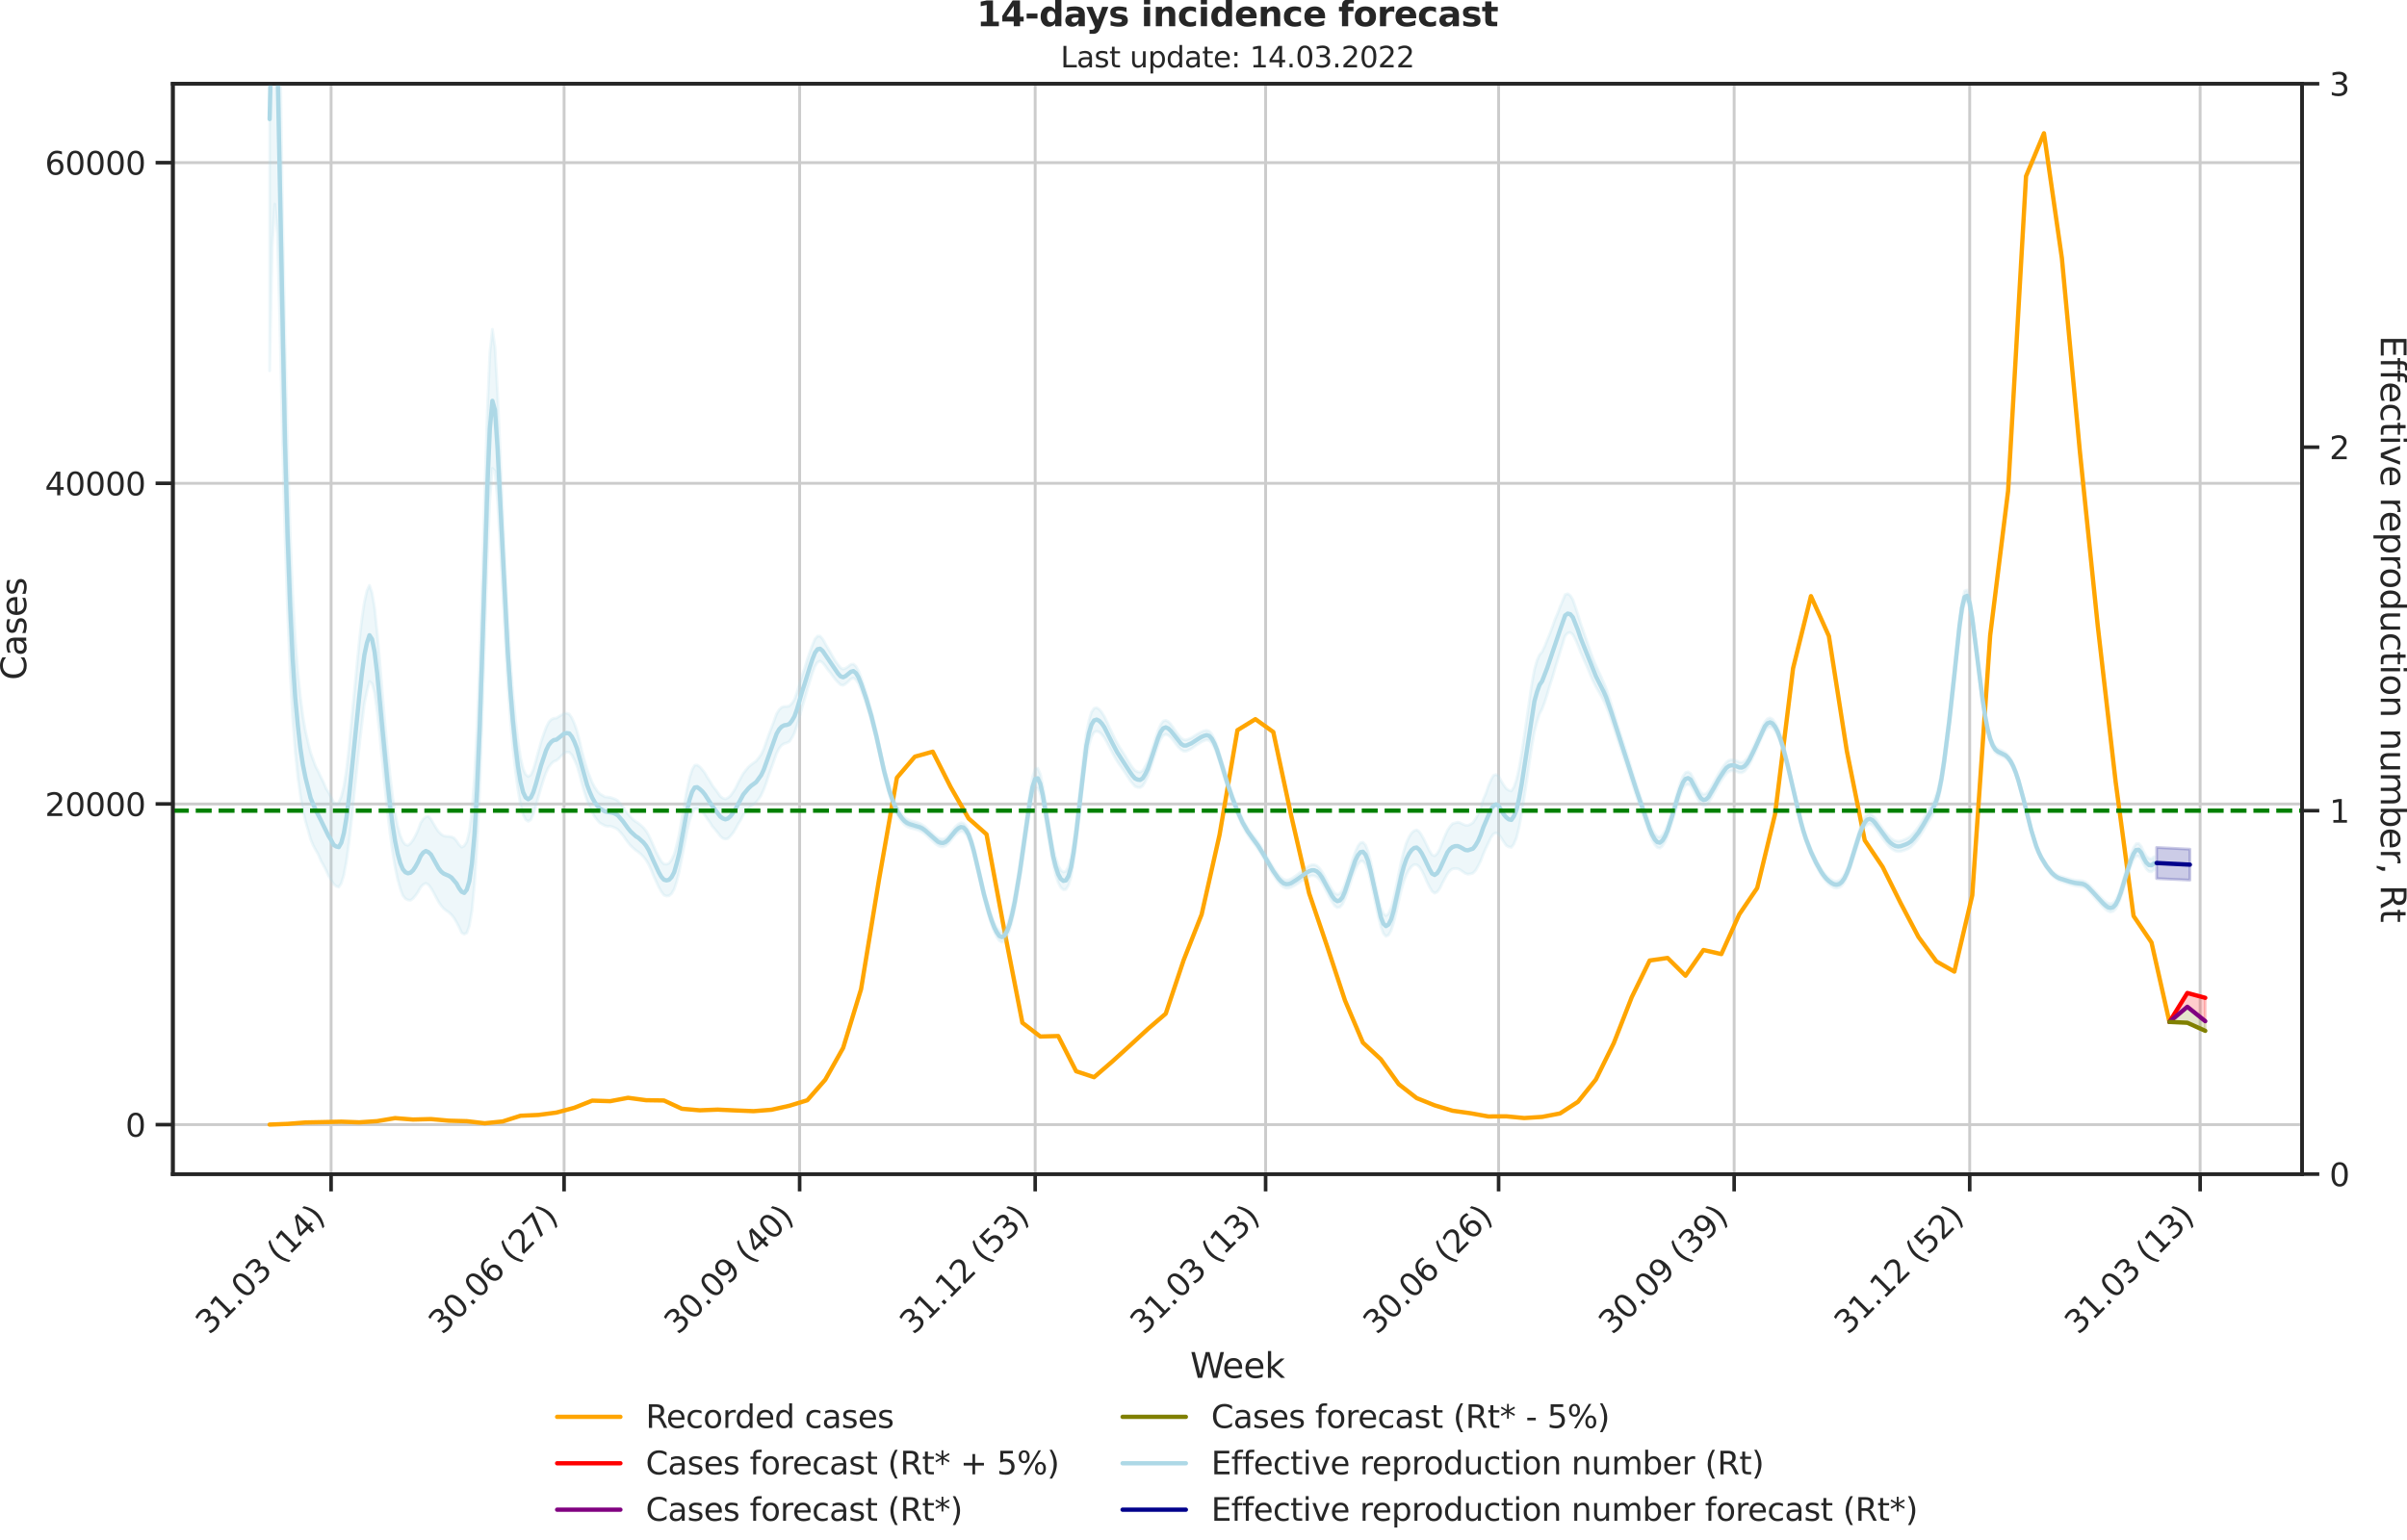 <?xml version="1.0" encoding="utf-8" standalone="no"?>
<!DOCTYPE svg PUBLIC "-//W3C//DTD SVG 1.1//EN"
  "http://www.w3.org/Graphics/SVG/1.1/DTD/svg11.dtd">
<svg xmlns:xlink="http://www.w3.org/1999/xlink" width="836.966pt" height="535.652pt" viewBox="0 0 836.966 535.652" xmlns="http://www.w3.org/2000/svg" version="1.1">
 <defs>
  <style type="text/css">*{stroke-linejoin: round; stroke-linecap: butt}</style>
 </defs>
 <g id="figure_1">
  <g id="patch_1">
   <path d="M -0 535.652 
L 836.966 535.652 
L 836.966 0 
L -0 0 
L -0 535.652 
z
" style="fill: none"/>
  </g>
  <g id="axes_1">
   <g id="patch_2">
    <path d="M 60.108 408.402 
L 800.467 408.402 
L 800.467 29.118 
L 60.108 29.118 
L 60.108 408.402 
z
" style="fill: none"/>
   </g>
   <g id="matplotlib.axis_1">
    <g id="xtick_1">
     <g id="line2d_1">
      <path d="M 115.127 408.402 
L 115.127 29.118 
" clip-path="url(#pfadd91b731)" style="fill: none; stroke: #cccccc; stroke-linecap: round"/>
     </g>
     <g id="line2d_2">
      <defs>
       <path id="m2efb7e0834" d="M 0 0 
L 0 6 
" style="stroke: #262626; stroke-width: 1.25"/>
      </defs>
      <g>
       <use xlink:href="#m2efb7e0834" x="115.127" y="408.402" style="fill: #262626; stroke: #262626; stroke-width: 1.25"/>
      </g>
     </g>
     <g id="text_1">
      <!-- 31.03 (14) -->
      <g style="fill: #262626" transform="translate(72.803 464.519)rotate(-45)scale(0.11 -0.11)">
       <defs>
        <path id="DejaVuSans-33" d="M 2597 2516 
Q 3050 2419 3304 2112 
Q 3559 1806 3559 1356 
Q 3559 666 3084 287 
Q 2609 -91 1734 -91 
Q 1441 -91 1130 -33 
Q 819 25 488 141 
L 488 750 
Q 750 597 1062 519 
Q 1375 441 1716 441 
Q 2309 441 2620 675 
Q 2931 909 2931 1356 
Q 2931 1769 2642 2001 
Q 2353 2234 1838 2234 
L 1294 2234 
L 1294 2753 
L 1863 2753 
Q 2328 2753 2575 2939 
Q 2822 3125 2822 3475 
Q 2822 3834 2567 4026 
Q 2313 4219 1838 4219 
Q 1578 4219 1281 4162 
Q 984 4106 628 3988 
L 628 4550 
Q 988 4650 1302 4700 
Q 1616 4750 1894 4750 
Q 2613 4750 3031 4423 
Q 3450 4097 3450 3541 
Q 3450 3153 3228 2886 
Q 3006 2619 2597 2516 
z
" transform="scale(0.016)"/>
        <path id="DejaVuSans-31" d="M 794 531 
L 1825 531 
L 1825 4091 
L 703 3866 
L 703 4441 
L 1819 4666 
L 2450 4666 
L 2450 531 
L 3481 531 
L 3481 0 
L 794 0 
L 794 531 
z
" transform="scale(0.016)"/>
        <path id="DejaVuSans-2e" d="M 684 794 
L 1344 794 
L 1344 0 
L 684 0 
L 684 794 
z
" transform="scale(0.016)"/>
        <path id="DejaVuSans-30" d="M 2034 4250 
Q 1547 4250 1301 3770 
Q 1056 3291 1056 2328 
Q 1056 1369 1301 889 
Q 1547 409 2034 409 
Q 2525 409 2770 889 
Q 3016 1369 3016 2328 
Q 3016 3291 2770 3770 
Q 2525 4250 2034 4250 
z
M 2034 4750 
Q 2819 4750 3233 4129 
Q 3647 3509 3647 2328 
Q 3647 1150 3233 529 
Q 2819 -91 2034 -91 
Q 1250 -91 836 529 
Q 422 1150 422 2328 
Q 422 3509 836 4129 
Q 1250 4750 2034 4750 
z
" transform="scale(0.016)"/>
        <path id="DejaVuSans-20" transform="scale(0.016)"/>
        <path id="DejaVuSans-28" d="M 1984 4856 
Q 1566 4138 1362 3434 
Q 1159 2731 1159 2009 
Q 1159 1288 1364 580 
Q 1569 -128 1984 -844 
L 1484 -844 
Q 1016 -109 783 600 
Q 550 1309 550 2009 
Q 550 2706 781 3412 
Q 1013 4119 1484 4856 
L 1984 4856 
z
" transform="scale(0.016)"/>
        <path id="DejaVuSans-34" d="M 2419 4116 
L 825 1625 
L 2419 1625 
L 2419 4116 
z
M 2253 4666 
L 3047 4666 
L 3047 1625 
L 3713 1625 
L 3713 1100 
L 3047 1100 
L 3047 0 
L 2419 0 
L 2419 1100 
L 313 1100 
L 313 1709 
L 2253 4666 
z
" transform="scale(0.016)"/>
        <path id="DejaVuSans-29" d="M 513 4856 
L 1013 4856 
Q 1481 4119 1714 3412 
Q 1947 2706 1947 2009 
Q 1947 1309 1714 600 
Q 1481 -109 1013 -844 
L 513 -844 
Q 928 -128 1133 580 
Q 1338 1288 1338 2009 
Q 1338 2731 1133 3434 
Q 928 4138 513 4856 
z
" transform="scale(0.016)"/>
       </defs>
       <use xlink:href="#DejaVuSans-33"/>
       <use xlink:href="#DejaVuSans-31" x="63.623"/>
       <use xlink:href="#DejaVuSans-2e" x="127.246"/>
       <use xlink:href="#DejaVuSans-30" x="159.033"/>
       <use xlink:href="#DejaVuSans-33" x="222.656"/>
       <use xlink:href="#DejaVuSans-20" x="286.279"/>
       <use xlink:href="#DejaVuSans-28" x="318.066"/>
       <use xlink:href="#DejaVuSans-31" x="357.08"/>
       <use xlink:href="#DejaVuSans-34" x="420.703"/>
       <use xlink:href="#DejaVuSans-29" x="484.326"/>
      </g>
     </g>
    </g>
    <g id="xtick_2">
     <g id="line2d_3">
      <path d="M 196.143 408.402 
L 196.143 29.118 
" clip-path="url(#pfadd91b731)" style="fill: none; stroke: #cccccc; stroke-linecap: round"/>
     </g>
     <g id="line2d_4">
      <g>
       <use xlink:href="#m2efb7e0834" x="196.143" y="408.402" style="fill: #262626; stroke: #262626; stroke-width: 1.25"/>
      </g>
     </g>
     <g id="text_2">
      <!-- 30.06 (27) -->
      <g style="fill: #262626" transform="translate(153.819 464.519)rotate(-45)scale(0.11 -0.11)">
       <defs>
        <path id="DejaVuSans-36" d="M 2113 2584 
Q 1688 2584 1439 2293 
Q 1191 2003 1191 1497 
Q 1191 994 1439 701 
Q 1688 409 2113 409 
Q 2538 409 2786 701 
Q 3034 994 3034 1497 
Q 3034 2003 2786 2293 
Q 2538 2584 2113 2584 
z
M 3366 4563 
L 3366 3988 
Q 3128 4100 2886 4159 
Q 2644 4219 2406 4219 
Q 1781 4219 1451 3797 
Q 1122 3375 1075 2522 
Q 1259 2794 1537 2939 
Q 1816 3084 2150 3084 
Q 2853 3084 3261 2657 
Q 3669 2231 3669 1497 
Q 3669 778 3244 343 
Q 2819 -91 2113 -91 
Q 1303 -91 875 529 
Q 447 1150 447 2328 
Q 447 3434 972 4092 
Q 1497 4750 2381 4750 
Q 2619 4750 2861 4703 
Q 3103 4656 3366 4563 
z
" transform="scale(0.016)"/>
        <path id="DejaVuSans-32" d="M 1228 531 
L 3431 531 
L 3431 0 
L 469 0 
L 469 531 
Q 828 903 1448 1529 
Q 2069 2156 2228 2338 
Q 2531 2678 2651 2914 
Q 2772 3150 2772 3378 
Q 2772 3750 2511 3984 
Q 2250 4219 1831 4219 
Q 1534 4219 1204 4116 
Q 875 4013 500 3803 
L 500 4441 
Q 881 4594 1212 4672 
Q 1544 4750 1819 4750 
Q 2544 4750 2975 4387 
Q 3406 4025 3406 3419 
Q 3406 3131 3298 2873 
Q 3191 2616 2906 2266 
Q 2828 2175 2409 1742 
Q 1991 1309 1228 531 
z
" transform="scale(0.016)"/>
        <path id="DejaVuSans-37" d="M 525 4666 
L 3525 4666 
L 3525 4397 
L 1831 0 
L 1172 0 
L 2766 4134 
L 525 4134 
L 525 4666 
z
" transform="scale(0.016)"/>
       </defs>
       <use xlink:href="#DejaVuSans-33"/>
       <use xlink:href="#DejaVuSans-30" x="63.623"/>
       <use xlink:href="#DejaVuSans-2e" x="127.246"/>
       <use xlink:href="#DejaVuSans-30" x="159.033"/>
       <use xlink:href="#DejaVuSans-36" x="222.656"/>
       <use xlink:href="#DejaVuSans-20" x="286.279"/>
       <use xlink:href="#DejaVuSans-28" x="318.066"/>
       <use xlink:href="#DejaVuSans-32" x="357.08"/>
       <use xlink:href="#DejaVuSans-37" x="420.703"/>
       <use xlink:href="#DejaVuSans-29" x="484.326"/>
      </g>
     </g>
    </g>
    <g id="xtick_3">
     <g id="line2d_5">
      <path d="M 278.049 408.402 
L 278.049 29.118 
" clip-path="url(#pfadd91b731)" style="fill: none; stroke: #cccccc; stroke-linecap: round"/>
     </g>
     <g id="line2d_6">
      <g>
       <use xlink:href="#m2efb7e0834" x="278.049" y="408.402" style="fill: #262626; stroke: #262626; stroke-width: 1.25"/>
      </g>
     </g>
     <g id="text_3">
      <!-- 30.09 (40) -->
      <g style="fill: #262626" transform="translate(235.725 464.519)rotate(-45)scale(0.11 -0.11)">
       <defs>
        <path id="DejaVuSans-39" d="M 703 97 
L 703 672 
Q 941 559 1184 500 
Q 1428 441 1663 441 
Q 2288 441 2617 861 
Q 2947 1281 2994 2138 
Q 2813 1869 2534 1725 
Q 2256 1581 1919 1581 
Q 1219 1581 811 2004 
Q 403 2428 403 3163 
Q 403 3881 828 4315 
Q 1253 4750 1959 4750 
Q 2769 4750 3195 4129 
Q 3622 3509 3622 2328 
Q 3622 1225 3098 567 
Q 2575 -91 1691 -91 
Q 1453 -91 1209 -44 
Q 966 3 703 97 
z
M 1959 2075 
Q 2384 2075 2632 2365 
Q 2881 2656 2881 3163 
Q 2881 3666 2632 3958 
Q 2384 4250 1959 4250 
Q 1534 4250 1286 3958 
Q 1038 3666 1038 3163 
Q 1038 2656 1286 2365 
Q 1534 2075 1959 2075 
z
" transform="scale(0.016)"/>
       </defs>
       <use xlink:href="#DejaVuSans-33"/>
       <use xlink:href="#DejaVuSans-30" x="63.623"/>
       <use xlink:href="#DejaVuSans-2e" x="127.246"/>
       <use xlink:href="#DejaVuSans-30" x="159.033"/>
       <use xlink:href="#DejaVuSans-39" x="222.656"/>
       <use xlink:href="#DejaVuSans-20" x="286.279"/>
       <use xlink:href="#DejaVuSans-28" x="318.066"/>
       <use xlink:href="#DejaVuSans-34" x="357.08"/>
       <use xlink:href="#DejaVuSans-30" x="420.703"/>
       <use xlink:href="#DejaVuSans-29" x="484.326"/>
      </g>
     </g>
    </g>
    <g id="xtick_4">
     <g id="line2d_7">
      <path d="M 359.955 408.402 
L 359.955 29.118 
" clip-path="url(#pfadd91b731)" style="fill: none; stroke: #cccccc; stroke-linecap: round"/>
     </g>
     <g id="line2d_8">
      <g>
       <use xlink:href="#m2efb7e0834" x="359.955" y="408.402" style="fill: #262626; stroke: #262626; stroke-width: 1.25"/>
      </g>
     </g>
     <g id="text_4">
      <!-- 31.12 (53) -->
      <g style="fill: #262626" transform="translate(317.631 464.519)rotate(-45)scale(0.11 -0.11)">
       <defs>
        <path id="DejaVuSans-35" d="M 691 4666 
L 3169 4666 
L 3169 4134 
L 1269 4134 
L 1269 2991 
Q 1406 3038 1543 3061 
Q 1681 3084 1819 3084 
Q 2600 3084 3056 2656 
Q 3513 2228 3513 1497 
Q 3513 744 3044 326 
Q 2575 -91 1722 -91 
Q 1428 -91 1123 -41 
Q 819 9 494 109 
L 494 744 
Q 775 591 1075 516 
Q 1375 441 1709 441 
Q 2250 441 2565 725 
Q 2881 1009 2881 1497 
Q 2881 1984 2565 2268 
Q 2250 2553 1709 2553 
Q 1456 2553 1204 2497 
Q 953 2441 691 2322 
L 691 4666 
z
" transform="scale(0.016)"/>
       </defs>
       <use xlink:href="#DejaVuSans-33"/>
       <use xlink:href="#DejaVuSans-31" x="63.623"/>
       <use xlink:href="#DejaVuSans-2e" x="127.246"/>
       <use xlink:href="#DejaVuSans-31" x="159.033"/>
       <use xlink:href="#DejaVuSans-32" x="222.656"/>
       <use xlink:href="#DejaVuSans-20" x="286.279"/>
       <use xlink:href="#DejaVuSans-28" x="318.066"/>
       <use xlink:href="#DejaVuSans-35" x="357.08"/>
       <use xlink:href="#DejaVuSans-33" x="420.703"/>
       <use xlink:href="#DejaVuSans-29" x="484.326"/>
      </g>
     </g>
    </g>
    <g id="xtick_5">
     <g id="line2d_9">
      <path d="M 440.081 408.402 
L 440.081 29.118 
" clip-path="url(#pfadd91b731)" style="fill: none; stroke: #cccccc; stroke-linecap: round"/>
     </g>
     <g id="line2d_10">
      <g>
       <use xlink:href="#m2efb7e0834" x="440.081" y="408.402" style="fill: #262626; stroke: #262626; stroke-width: 1.25"/>
      </g>
     </g>
     <g id="text_5">
      <!-- 31.03 (13) -->
      <g style="fill: #262626" transform="translate(397.756 464.519)rotate(-45)scale(0.11 -0.11)">
       <use xlink:href="#DejaVuSans-33"/>
       <use xlink:href="#DejaVuSans-31" x="63.623"/>
       <use xlink:href="#DejaVuSans-2e" x="127.246"/>
       <use xlink:href="#DejaVuSans-30" x="159.033"/>
       <use xlink:href="#DejaVuSans-33" x="222.656"/>
       <use xlink:href="#DejaVuSans-20" x="286.279"/>
       <use xlink:href="#DejaVuSans-28" x="318.066"/>
       <use xlink:href="#DejaVuSans-31" x="357.08"/>
       <use xlink:href="#DejaVuSans-33" x="420.703"/>
       <use xlink:href="#DejaVuSans-29" x="484.326"/>
      </g>
     </g>
    </g>
    <g id="xtick_6">
     <g id="line2d_11">
      <path d="M 521.096 408.402 
L 521.096 29.118 
" clip-path="url(#pfadd91b731)" style="fill: none; stroke: #cccccc; stroke-linecap: round"/>
     </g>
     <g id="line2d_12">
      <g>
       <use xlink:href="#m2efb7e0834" x="521.096" y="408.402" style="fill: #262626; stroke: #262626; stroke-width: 1.25"/>
      </g>
     </g>
     <g id="text_6">
      <!-- 30.06 (26) -->
      <g style="fill: #262626" transform="translate(478.772 464.519)rotate(-45)scale(0.11 -0.11)">
       <use xlink:href="#DejaVuSans-33"/>
       <use xlink:href="#DejaVuSans-30" x="63.623"/>
       <use xlink:href="#DejaVuSans-2e" x="127.246"/>
       <use xlink:href="#DejaVuSans-30" x="159.033"/>
       <use xlink:href="#DejaVuSans-36" x="222.656"/>
       <use xlink:href="#DejaVuSans-20" x="286.279"/>
       <use xlink:href="#DejaVuSans-28" x="318.066"/>
       <use xlink:href="#DejaVuSans-32" x="357.08"/>
       <use xlink:href="#DejaVuSans-36" x="420.703"/>
       <use xlink:href="#DejaVuSans-29" x="484.326"/>
      </g>
     </g>
    </g>
    <g id="xtick_7">
     <g id="line2d_13">
      <path d="M 603.003 408.402 
L 603.003 29.118 
" clip-path="url(#pfadd91b731)" style="fill: none; stroke: #cccccc; stroke-linecap: round"/>
     </g>
     <g id="line2d_14">
      <g>
       <use xlink:href="#m2efb7e0834" x="603.003" y="408.402" style="fill: #262626; stroke: #262626; stroke-width: 1.25"/>
      </g>
     </g>
     <g id="text_7">
      <!-- 30.09 (39) -->
      <g style="fill: #262626" transform="translate(560.678 464.519)rotate(-45)scale(0.11 -0.11)">
       <use xlink:href="#DejaVuSans-33"/>
       <use xlink:href="#DejaVuSans-30" x="63.623"/>
       <use xlink:href="#DejaVuSans-2e" x="127.246"/>
       <use xlink:href="#DejaVuSans-30" x="159.033"/>
       <use xlink:href="#DejaVuSans-39" x="222.656"/>
       <use xlink:href="#DejaVuSans-20" x="286.279"/>
       <use xlink:href="#DejaVuSans-28" x="318.066"/>
       <use xlink:href="#DejaVuSans-33" x="357.08"/>
       <use xlink:href="#DejaVuSans-39" x="420.703"/>
       <use xlink:href="#DejaVuSans-29" x="484.326"/>
      </g>
     </g>
    </g>
    <g id="xtick_8">
     <g id="line2d_15">
      <path d="M 684.909 408.402 
L 684.909 29.118 
" clip-path="url(#pfadd91b731)" style="fill: none; stroke: #cccccc; stroke-linecap: round"/>
     </g>
     <g id="line2d_16">
      <g>
       <use xlink:href="#m2efb7e0834" x="684.909" y="408.402" style="fill: #262626; stroke: #262626; stroke-width: 1.25"/>
      </g>
     </g>
     <g id="text_8">
      <!-- 31.12 (52) -->
      <g style="fill: #262626" transform="translate(642.584 464.519)rotate(-45)scale(0.11 -0.11)">
       <use xlink:href="#DejaVuSans-33"/>
       <use xlink:href="#DejaVuSans-31" x="63.623"/>
       <use xlink:href="#DejaVuSans-2e" x="127.246"/>
       <use xlink:href="#DejaVuSans-31" x="159.033"/>
       <use xlink:href="#DejaVuSans-32" x="222.656"/>
       <use xlink:href="#DejaVuSans-20" x="286.279"/>
       <use xlink:href="#DejaVuSans-28" x="318.066"/>
       <use xlink:href="#DejaVuSans-35" x="357.08"/>
       <use xlink:href="#DejaVuSans-32" x="420.703"/>
       <use xlink:href="#DejaVuSans-29" x="484.326"/>
      </g>
     </g>
    </g>
    <g id="xtick_9">
     <g id="line2d_17">
      <path d="M 765.034 408.402 
L 765.034 29.118 
" clip-path="url(#pfadd91b731)" style="fill: none; stroke: #cccccc; stroke-linecap: round"/>
     </g>
     <g id="line2d_18">
      <g>
       <use xlink:href="#m2efb7e0834" x="765.034" y="408.402" style="fill: #262626; stroke: #262626; stroke-width: 1.25"/>
      </g>
     </g>
     <g id="text_9">
      <!-- 31.03 (13) -->
      <g style="fill: #262626" transform="translate(722.71 464.519)rotate(-45)scale(0.11 -0.11)">
       <use xlink:href="#DejaVuSans-33"/>
       <use xlink:href="#DejaVuSans-31" x="63.623"/>
       <use xlink:href="#DejaVuSans-2e" x="127.246"/>
       <use xlink:href="#DejaVuSans-30" x="159.033"/>
       <use xlink:href="#DejaVuSans-33" x="222.656"/>
       <use xlink:href="#DejaVuSans-20" x="286.279"/>
       <use xlink:href="#DejaVuSans-28" x="318.066"/>
       <use xlink:href="#DejaVuSans-31" x="357.08"/>
       <use xlink:href="#DejaVuSans-33" x="420.703"/>
       <use xlink:href="#DejaVuSans-29" x="484.326"/>
      </g>
     </g>
    </g>
    <g id="text_10">
     <!-- Week -->
     <g style="fill: #262626" transform="translate(413.849 479.255)scale(0.12 -0.12)">
      <defs>
       <path id="DejaVuSans-57" d="M 213 4666 
L 850 4666 
L 1831 722 
L 2809 4666 
L 3519 4666 
L 4500 722 
L 5478 4666 
L 6119 4666 
L 4947 0 
L 4153 0 
L 3169 4050 
L 2175 0 
L 1381 0 
L 213 4666 
z
" transform="scale(0.016)"/>
       <path id="DejaVuSans-65" d="M 3597 1894 
L 3597 1613 
L 953 1613 
Q 991 1019 1311 708 
Q 1631 397 2203 397 
Q 2534 397 2845 478 
Q 3156 559 3463 722 
L 3463 178 
Q 3153 47 2828 -22 
Q 2503 -91 2169 -91 
Q 1331 -91 842 396 
Q 353 884 353 1716 
Q 353 2575 817 3079 
Q 1281 3584 2069 3584 
Q 2775 3584 3186 3129 
Q 3597 2675 3597 1894 
z
M 3022 2063 
Q 3016 2534 2758 2815 
Q 2500 3097 2075 3097 
Q 1594 3097 1305 2825 
Q 1016 2553 972 2059 
L 3022 2063 
z
" transform="scale(0.016)"/>
       <path id="DejaVuSans-6b" d="M 581 4863 
L 1159 4863 
L 1159 1991 
L 2875 3500 
L 3609 3500 
L 1753 1863 
L 3688 0 
L 2938 0 
L 1159 1709 
L 1159 0 
L 581 0 
L 581 4863 
z
" transform="scale(0.016)"/>
      </defs>
      <use xlink:href="#DejaVuSans-57"/>
      <use xlink:href="#DejaVuSans-65" x="93.002"/>
      <use xlink:href="#DejaVuSans-65" x="154.525"/>
      <use xlink:href="#DejaVuSans-6b" x="216.049"/>
     </g>
    </g>
   </g>
   <g id="matplotlib.axis_2">
    <g id="ytick_1">
     <g id="line2d_19">
      <path d="M 60.108 391.184 
L 800.467 391.184 
" clip-path="url(#pfadd91b731)" style="fill: none; stroke: #cccccc; stroke-linecap: round"/>
     </g>
     <g id="line2d_20">
      <defs>
       <path id="m0bfa988111" d="M 0 0 
L -6 0 
" style="stroke: #262626; stroke-width: 1.25"/>
      </defs>
      <g>
       <use xlink:href="#m0bfa988111" x="60.108" y="391.184" style="fill: #262626; stroke: #262626; stroke-width: 1.25"/>
      </g>
     </g>
     <g id="text_11">
      <!-- 0 -->
      <g style="fill: #262626" transform="translate(43.609 395.363)scale(0.11 -0.11)">
       <use xlink:href="#DejaVuSans-30"/>
      </g>
     </g>
    </g>
    <g id="ytick_2">
     <g id="line2d_21">
      <path d="M 60.108 279.646 
L 800.467 279.646 
" clip-path="url(#pfadd91b731)" style="fill: none; stroke: #cccccc; stroke-linecap: round"/>
     </g>
     <g id="line2d_22">
      <g>
       <use xlink:href="#m0bfa988111" x="60.108" y="279.646" style="fill: #262626; stroke: #262626; stroke-width: 1.25"/>
      </g>
     </g>
     <g id="text_12">
      <!-- 20000 -->
      <g style="fill: #262626" transform="translate(15.614 283.825)scale(0.11 -0.11)">
       <use xlink:href="#DejaVuSans-32"/>
       <use xlink:href="#DejaVuSans-30" x="63.623"/>
       <use xlink:href="#DejaVuSans-30" x="127.246"/>
       <use xlink:href="#DejaVuSans-30" x="190.869"/>
       <use xlink:href="#DejaVuSans-30" x="254.492"/>
      </g>
     </g>
    </g>
    <g id="ytick_3">
     <g id="line2d_23">
      <path d="M 60.108 168.108 
L 800.467 168.108 
" clip-path="url(#pfadd91b731)" style="fill: none; stroke: #cccccc; stroke-linecap: round"/>
     </g>
     <g id="line2d_24">
      <g>
       <use xlink:href="#m0bfa988111" x="60.108" y="168.108" style="fill: #262626; stroke: #262626; stroke-width: 1.25"/>
      </g>
     </g>
     <g id="text_13">
      <!-- 40000 -->
      <g style="fill: #262626" transform="translate(15.614 172.287)scale(0.11 -0.11)">
       <use xlink:href="#DejaVuSans-34"/>
       <use xlink:href="#DejaVuSans-30" x="63.623"/>
       <use xlink:href="#DejaVuSans-30" x="127.246"/>
       <use xlink:href="#DejaVuSans-30" x="190.869"/>
       <use xlink:href="#DejaVuSans-30" x="254.492"/>
      </g>
     </g>
    </g>
    <g id="ytick_4">
     <g id="line2d_25">
      <path d="M 60.108 56.57 
L 800.467 56.57 
" clip-path="url(#pfadd91b731)" style="fill: none; stroke: #cccccc; stroke-linecap: round"/>
     </g>
     <g id="line2d_26">
      <g>
       <use xlink:href="#m0bfa988111" x="60.108" y="56.57" style="fill: #262626; stroke: #262626; stroke-width: 1.25"/>
      </g>
     </g>
     <g id="text_14">
      <!-- 60000 -->
      <g style="fill: #262626" transform="translate(15.614 60.749)scale(0.11 -0.11)">
       <use xlink:href="#DejaVuSans-36"/>
       <use xlink:href="#DejaVuSans-30" x="63.623"/>
       <use xlink:href="#DejaVuSans-30" x="127.246"/>
       <use xlink:href="#DejaVuSans-30" x="190.869"/>
       <use xlink:href="#DejaVuSans-30" x="254.492"/>
      </g>
     </g>
    </g>
    <g id="text_15">
     <!-- Cases -->
     <g style="fill: #262626" transform="translate(9.118 236.57)rotate(-90)scale(0.12 -0.12)">
      <defs>
       <path id="DejaVuSans-43" d="M 4122 4306 
L 4122 3641 
Q 3803 3938 3442 4084 
Q 3081 4231 2675 4231 
Q 1875 4231 1450 3742 
Q 1025 3253 1025 2328 
Q 1025 1406 1450 917 
Q 1875 428 2675 428 
Q 3081 428 3442 575 
Q 3803 722 4122 1019 
L 4122 359 
Q 3791 134 3420 21 
Q 3050 -91 2638 -91 
Q 1578 -91 968 557 
Q 359 1206 359 2328 
Q 359 3453 968 4101 
Q 1578 4750 2638 4750 
Q 3056 4750 3426 4639 
Q 3797 4528 4122 4306 
z
" transform="scale(0.016)"/>
       <path id="DejaVuSans-61" d="M 2194 1759 
Q 1497 1759 1228 1600 
Q 959 1441 959 1056 
Q 959 750 1161 570 
Q 1363 391 1709 391 
Q 2188 391 2477 730 
Q 2766 1069 2766 1631 
L 2766 1759 
L 2194 1759 
z
M 3341 1997 
L 3341 0 
L 2766 0 
L 2766 531 
Q 2569 213 2275 61 
Q 1981 -91 1556 -91 
Q 1019 -91 701 211 
Q 384 513 384 1019 
Q 384 1609 779 1909 
Q 1175 2209 1959 2209 
L 2766 2209 
L 2766 2266 
Q 2766 2663 2505 2880 
Q 2244 3097 1772 3097 
Q 1472 3097 1187 3025 
Q 903 2953 641 2809 
L 641 3341 
Q 956 3463 1253 3523 
Q 1550 3584 1831 3584 
Q 2591 3584 2966 3190 
Q 3341 2797 3341 1997 
z
" transform="scale(0.016)"/>
       <path id="DejaVuSans-73" d="M 2834 3397 
L 2834 2853 
Q 2591 2978 2328 3040 
Q 2066 3103 1784 3103 
Q 1356 3103 1142 2972 
Q 928 2841 928 2578 
Q 928 2378 1081 2264 
Q 1234 2150 1697 2047 
L 1894 2003 
Q 2506 1872 2764 1633 
Q 3022 1394 3022 966 
Q 3022 478 2636 193 
Q 2250 -91 1575 -91 
Q 1294 -91 989 -36 
Q 684 19 347 128 
L 347 722 
Q 666 556 975 473 
Q 1284 391 1588 391 
Q 1994 391 2212 530 
Q 2431 669 2431 922 
Q 2431 1156 2273 1281 
Q 2116 1406 1581 1522 
L 1381 1569 
Q 847 1681 609 1914 
Q 372 2147 372 2553 
Q 372 3047 722 3315 
Q 1072 3584 1716 3584 
Q 2034 3584 2315 3537 
Q 2597 3491 2834 3397 
z
" transform="scale(0.016)"/>
      </defs>
      <use xlink:href="#DejaVuSans-43"/>
      <use xlink:href="#DejaVuSans-61" x="69.824"/>
      <use xlink:href="#DejaVuSans-73" x="131.104"/>
      <use xlink:href="#DejaVuSans-65" x="183.203"/>
      <use xlink:href="#DejaVuSans-73" x="244.727"/>
     </g>
    </g>
   </g>
   <g id="PolyCollection_1">
    <defs>
     <path id="m0676611b58" d="M 754.351 -180.197 
L 754.351 -180.197 
L 760.583 -190.259 
L 766.815 -188.581 
L 766.815 -180.461 
L 766.815 -180.461 
L 760.583 -185.458 
L 754.351 -180.197 
z
" style="stroke: #ff0000; stroke-opacity: 0.2"/>
    </defs>
    <g clip-path="url(#pfadd91b731)">
     <use xlink:href="#m0676611b58" x="0" y="535.652" style="fill: #ff0000; fill-opacity: 0.2; stroke: #ff0000; stroke-opacity: 0.2"/>
    </g>
   </g>
   <g id="PolyCollection_2">
    <defs>
     <path id="m59e50803ad" d="M 754.351 -180.197 
L 754.351 -180.197 
L 760.583 -185.458 
L 766.815 -180.461 
L 766.815 -177.103 
L 766.815 -177.103 
L 760.583 -179.909 
L 754.351 -180.197 
z
" style="stroke: #808000; stroke-opacity: 0.2"/>
    </defs>
    <g clip-path="url(#pfadd91b731)">
     <use xlink:href="#m59e50803ad" x="0" y="535.652" style="fill: #808000; fill-opacity: 0.2; stroke: #808000; stroke-opacity: 0.2"/>
    </g>
   </g>
   <g id="line2d_27">
    <path d="M 93.76 391.162 
L 99.992 390.922 
L 106.224 390.426 
L 112.456 390.298 
L 118.688 390.153 
L 124.92 390.381 
L 131.152 389.963 
L 137.384 388.92 
L 143.616 389.411 
L 149.848 389.249 
L 156.08 389.812 
L 162.312 389.98 
L 168.544 390.705 
L 174.776 390.08 
L 181.008 388.089 
L 187.24 387.805 
L 193.472 386.985 
L 199.704 385.317 
L 205.936 382.83 
L 212.168 383.025 
L 218.4 381.849 
L 224.632 382.685 
L 230.864 382.78 
L 237.096 385.663 
L 243.328 386.198 
L 249.56 385.959 
L 255.792 386.243 
L 262.024 386.494 
L 268.256 386.009 
L 274.488 384.615 
L 280.72 382.702 
L 286.952 375.563 
L 293.184 364.476 
L 299.416 344.037 
L 305.648 305.958 
L 311.88 270.494 
L 318.112 263.194 
L 324.344 261.454 
L 330.576 273.79 
L 336.808 284.682 
L 343.04 290.198 
L 349.272 323.832 
L 355.504 355.743 
L 361.736 360.534 
L 367.968 360.366 
L 374.2 372.613 
L 380.432 374.677 
L 386.664 369.312 
L 392.896 363.668 
L 399.128 357.924 
L 405.36 352.575 
L 411.592 333.926 
L 417.824 318.099 
L 424.056 290.426 
L 430.288 253.981 
L 436.519 250.144 
L 442.751 254.611 
L 448.983 283.706 
L 455.215 310.698 
L 461.447 329.074 
L 467.679 347.986 
L 473.911 362.658 
L 480.143 368.43 
L 486.375 377.108 
L 492.607 381.949 
L 498.839 384.464 
L 505.071 386.343 
L 511.303 387.219 
L 517.535 388.34 
L 523.767 388.29 
L 529.999 388.887 
L 536.231 388.485 
L 542.463 387.286 
L 548.695 383.237 
L 554.927 375.463 
L 561.159 362.803 
L 567.391 346.853 
L 573.623 334.093 
L 579.855 333.201 
L 586.087 339.375 
L 592.319 330.435 
L 598.551 331.863 
L 604.783 318.037 
L 611.015 308.869 
L 617.247 283.115 
L 623.479 232.499 
L 629.711 207.358 
L 635.943 221.25 
L 642.175 261.17 
L 648.407 292.272 
L 654.639 301.547 
L 660.871 314.078 
L 667.103 325.923 
L 673.335 334.406 
L 679.567 337.953 
L 685.799 311.423 
L 692.031 220.994 
L 698.263 170.74 
L 704.495 61.299 
L 710.727 46.358 
L 716.959 89.791 
L 723.191 156.787 
L 729.423 217.586 
L 735.655 271.933 
L 741.887 318.601 
L 748.119 327.803 
L 754.351 355.454 
" clip-path="url(#pfadd91b731)" style="fill: none; stroke: #ffa500; stroke-width: 1.5; stroke-linecap: round"/>
   </g>
   <g id="line2d_28">
    <path d="M 754.351 355.454 
L 760.583 345.392 
L 766.815 347.071 
" clip-path="url(#pfadd91b731)" style="fill: none; stroke: #ff0000; stroke-width: 1.5; stroke-linecap: round"/>
   </g>
   <g id="line2d_29">
    <path d="M 754.351 355.454 
L 760.583 350.194 
L 766.815 355.191 
" clip-path="url(#pfadd91b731)" style="fill: none; stroke: #800080; stroke-width: 1.5; stroke-linecap: round"/>
   </g>
   <g id="line2d_30">
    <path d="M 754.351 355.454 
L 760.583 355.743 
L 766.815 358.548 
" clip-path="url(#pfadd91b731)" style="fill: none; stroke: #808000; stroke-width: 1.5; stroke-linecap: round"/>
   </g>
   <g id="patch_3">
    <path d="M 60.108 408.402 
L 60.108 29.118 
" style="fill: none; stroke: #262626; stroke-width: 1.25; stroke-linejoin: miter; stroke-linecap: square"/>
   </g>
   <g id="patch_4">
    <path d="M 800.467 408.402 
L 800.467 29.118 
" style="fill: none; stroke: #262626; stroke-width: 1.25; stroke-linejoin: miter; stroke-linecap: square"/>
   </g>
   <g id="patch_5">
    <path d="M 60.108 408.402 
L 800.467 408.402 
" style="fill: none; stroke: #262626; stroke-width: 1.25; stroke-linejoin: miter; stroke-linecap: square"/>
   </g>
   <g id="patch_6">
    <path d="M 60.108 29.118 
L 800.467 29.118 
" style="fill: none; stroke: #262626; stroke-width: 1.25; stroke-linejoin: miter; stroke-linecap: square"/>
   </g>
   <g id="text_16">
    <!-- Last update: 14.03.2022 -->
    <g style="fill: #262626" transform="translate(368.789 23.429)scale(0.1 -0.1)">
     <defs>
      <path id="DejaVuSans-4c" d="M 628 4666 
L 1259 4666 
L 1259 531 
L 3531 531 
L 3531 0 
L 628 0 
L 628 4666 
z
" transform="scale(0.016)"/>
      <path id="DejaVuSans-74" d="M 1172 4494 
L 1172 3500 
L 2356 3500 
L 2356 3053 
L 1172 3053 
L 1172 1153 
Q 1172 725 1289 603 
Q 1406 481 1766 481 
L 2356 481 
L 2356 0 
L 1766 0 
Q 1100 0 847 248 
Q 594 497 594 1153 
L 594 3053 
L 172 3053 
L 172 3500 
L 594 3500 
L 594 4494 
L 1172 4494 
z
" transform="scale(0.016)"/>
      <path id="DejaVuSans-75" d="M 544 1381 
L 544 3500 
L 1119 3500 
L 1119 1403 
Q 1119 906 1312 657 
Q 1506 409 1894 409 
Q 2359 409 2629 706 
Q 2900 1003 2900 1516 
L 2900 3500 
L 3475 3500 
L 3475 0 
L 2900 0 
L 2900 538 
Q 2691 219 2414 64 
Q 2138 -91 1772 -91 
Q 1169 -91 856 284 
Q 544 659 544 1381 
z
M 1991 3584 
L 1991 3584 
z
" transform="scale(0.016)"/>
      <path id="DejaVuSans-70" d="M 1159 525 
L 1159 -1331 
L 581 -1331 
L 581 3500 
L 1159 3500 
L 1159 2969 
Q 1341 3281 1617 3432 
Q 1894 3584 2278 3584 
Q 2916 3584 3314 3078 
Q 3713 2572 3713 1747 
Q 3713 922 3314 415 
Q 2916 -91 2278 -91 
Q 1894 -91 1617 61 
Q 1341 213 1159 525 
z
M 3116 1747 
Q 3116 2381 2855 2742 
Q 2594 3103 2138 3103 
Q 1681 3103 1420 2742 
Q 1159 2381 1159 1747 
Q 1159 1113 1420 752 
Q 1681 391 2138 391 
Q 2594 391 2855 752 
Q 3116 1113 3116 1747 
z
" transform="scale(0.016)"/>
      <path id="DejaVuSans-64" d="M 2906 2969 
L 2906 4863 
L 3481 4863 
L 3481 0 
L 2906 0 
L 2906 525 
Q 2725 213 2448 61 
Q 2172 -91 1784 -91 
Q 1150 -91 751 415 
Q 353 922 353 1747 
Q 353 2572 751 3078 
Q 1150 3584 1784 3584 
Q 2172 3584 2448 3432 
Q 2725 3281 2906 2969 
z
M 947 1747 
Q 947 1113 1208 752 
Q 1469 391 1925 391 
Q 2381 391 2643 752 
Q 2906 1113 2906 1747 
Q 2906 2381 2643 2742 
Q 2381 3103 1925 3103 
Q 1469 3103 1208 2742 
Q 947 2381 947 1747 
z
" transform="scale(0.016)"/>
      <path id="DejaVuSans-3a" d="M 750 794 
L 1409 794 
L 1409 0 
L 750 0 
L 750 794 
z
M 750 3309 
L 1409 3309 
L 1409 2516 
L 750 2516 
L 750 3309 
z
" transform="scale(0.016)"/>
     </defs>
     <use xlink:href="#DejaVuSans-4c"/>
     <use xlink:href="#DejaVuSans-61" x="55.713"/>
     <use xlink:href="#DejaVuSans-73" x="116.992"/>
     <use xlink:href="#DejaVuSans-74" x="169.092"/>
     <use xlink:href="#DejaVuSans-20" x="208.301"/>
     <use xlink:href="#DejaVuSans-75" x="240.088"/>
     <use xlink:href="#DejaVuSans-70" x="303.467"/>
     <use xlink:href="#DejaVuSans-64" x="366.943"/>
     <use xlink:href="#DejaVuSans-61" x="430.42"/>
     <use xlink:href="#DejaVuSans-74" x="491.699"/>
     <use xlink:href="#DejaVuSans-65" x="530.908"/>
     <use xlink:href="#DejaVuSans-3a" x="592.432"/>
     <use xlink:href="#DejaVuSans-20" x="626.123"/>
     <use xlink:href="#DejaVuSans-31" x="657.91"/>
     <use xlink:href="#DejaVuSans-34" x="721.533"/>
     <use xlink:href="#DejaVuSans-2e" x="785.156"/>
     <use xlink:href="#DejaVuSans-30" x="816.943"/>
     <use xlink:href="#DejaVuSans-33" x="880.566"/>
     <use xlink:href="#DejaVuSans-2e" x="944.189"/>
     <use xlink:href="#DejaVuSans-32" x="975.977"/>
     <use xlink:href="#DejaVuSans-30" x="1039.6"/>
     <use xlink:href="#DejaVuSans-32" x="1103.223"/>
     <use xlink:href="#DejaVuSans-32" x="1166.846"/>
    </g>
   </g>
   <g id="text_17">
    <!-- 14-days incidence forecast -->
    <g style="fill: #262626" transform="translate(339.623 9.118)scale(0.12 -0.12)">
     <defs>
      <path id="DejaVuSans-Bold-31" d="M 750 831 
L 1813 831 
L 1813 3847 
L 722 3622 
L 722 4441 
L 1806 4666 
L 2950 4666 
L 2950 831 
L 4013 831 
L 4013 0 
L 750 0 
L 750 831 
z
" transform="scale(0.016)"/>
      <path id="DejaVuSans-Bold-34" d="M 2356 3675 
L 1038 1722 
L 2356 1722 
L 2356 3675 
z
M 2156 4666 
L 3494 4666 
L 3494 1722 
L 4159 1722 
L 4159 850 
L 3494 850 
L 3494 0 
L 2356 0 
L 2356 850 
L 288 850 
L 288 1881 
L 2156 4666 
z
" transform="scale(0.016)"/>
      <path id="DejaVuSans-Bold-2d" d="M 347 2297 
L 2309 2297 
L 2309 1388 
L 347 1388 
L 347 2297 
z
" transform="scale(0.016)"/>
      <path id="DejaVuSans-Bold-64" d="M 2919 2988 
L 2919 4863 
L 4044 4863 
L 4044 0 
L 2919 0 
L 2919 506 
Q 2688 197 2409 53 
Q 2131 -91 1766 -91 
Q 1119 -91 703 423 
Q 288 938 288 1747 
Q 288 2556 703 3070 
Q 1119 3584 1766 3584 
Q 2128 3584 2408 3439 
Q 2688 3294 2919 2988 
z
M 2181 722 
Q 2541 722 2730 984 
Q 2919 1247 2919 1747 
Q 2919 2247 2730 2509 
Q 2541 2772 2181 2772 
Q 1825 2772 1636 2509 
Q 1447 2247 1447 1747 
Q 1447 1247 1636 984 
Q 1825 722 2181 722 
z
" transform="scale(0.016)"/>
      <path id="DejaVuSans-Bold-61" d="M 2106 1575 
Q 1756 1575 1579 1456 
Q 1403 1338 1403 1106 
Q 1403 894 1545 773 
Q 1688 653 1941 653 
Q 2256 653 2472 879 
Q 2688 1106 2688 1447 
L 2688 1575 
L 2106 1575 
z
M 3816 1997 
L 3816 0 
L 2688 0 
L 2688 519 
Q 2463 200 2181 54 
Q 1900 -91 1497 -91 
Q 953 -91 614 226 
Q 275 544 275 1050 
Q 275 1666 698 1953 
Q 1122 2241 2028 2241 
L 2688 2241 
L 2688 2328 
Q 2688 2594 2478 2717 
Q 2269 2841 1825 2841 
Q 1466 2841 1156 2769 
Q 847 2697 581 2553 
L 581 3406 
Q 941 3494 1303 3539 
Q 1666 3584 2028 3584 
Q 2975 3584 3395 3211 
Q 3816 2838 3816 1997 
z
" transform="scale(0.016)"/>
      <path id="DejaVuSans-Bold-79" d="M 78 3500 
L 1197 3500 
L 2138 1125 
L 2938 3500 
L 4056 3500 
L 2584 -331 
Q 2363 -916 2067 -1148 
Q 1772 -1381 1288 -1381 
L 641 -1381 
L 641 -647 
L 991 -647 
Q 1275 -647 1404 -556 
Q 1534 -466 1606 -231 
L 1638 -134 
L 78 3500 
z
" transform="scale(0.016)"/>
      <path id="DejaVuSans-Bold-73" d="M 3272 3391 
L 3272 2541 
Q 2913 2691 2578 2766 
Q 2244 2841 1947 2841 
Q 1628 2841 1473 2761 
Q 1319 2681 1319 2516 
Q 1319 2381 1436 2309 
Q 1553 2238 1856 2203 
L 2053 2175 
Q 2913 2066 3209 1816 
Q 3506 1566 3506 1031 
Q 3506 472 3093 190 
Q 2681 -91 1863 -91 
Q 1516 -91 1145 -36 
Q 775 19 384 128 
L 384 978 
Q 719 816 1070 734 
Q 1422 653 1784 653 
Q 2113 653 2278 743 
Q 2444 834 2444 1013 
Q 2444 1163 2330 1236 
Q 2216 1309 1875 1350 
L 1678 1375 
Q 931 1469 631 1722 
Q 331 1975 331 2491 
Q 331 3047 712 3315 
Q 1094 3584 1881 3584 
Q 2191 3584 2531 3537 
Q 2872 3491 3272 3391 
z
" transform="scale(0.016)"/>
      <path id="DejaVuSans-Bold-20" transform="scale(0.016)"/>
      <path id="DejaVuSans-Bold-69" d="M 538 3500 
L 1656 3500 
L 1656 0 
L 538 0 
L 538 3500 
z
M 538 4863 
L 1656 4863 
L 1656 3950 
L 538 3950 
L 538 4863 
z
" transform="scale(0.016)"/>
      <path id="DejaVuSans-Bold-6e" d="M 4056 2131 
L 4056 0 
L 2931 0 
L 2931 347 
L 2931 1631 
Q 2931 2084 2911 2256 
Q 2891 2428 2841 2509 
Q 2775 2619 2662 2680 
Q 2550 2741 2406 2741 
Q 2056 2741 1856 2470 
Q 1656 2200 1656 1722 
L 1656 0 
L 538 0 
L 538 3500 
L 1656 3500 
L 1656 2988 
Q 1909 3294 2193 3439 
Q 2478 3584 2822 3584 
Q 3428 3584 3742 3212 
Q 4056 2841 4056 2131 
z
" transform="scale(0.016)"/>
      <path id="DejaVuSans-Bold-63" d="M 3366 3391 
L 3366 2478 
Q 3138 2634 2908 2709 
Q 2678 2784 2431 2784 
Q 1963 2784 1702 2511 
Q 1441 2238 1441 1747 
Q 1441 1256 1702 982 
Q 1963 709 2431 709 
Q 2694 709 2930 787 
Q 3166 866 3366 1019 
L 3366 103 
Q 3103 6 2833 -42 
Q 2563 -91 2291 -91 
Q 1344 -91 809 395 
Q 275 881 275 1747 
Q 275 2613 809 3098 
Q 1344 3584 2291 3584 
Q 2566 3584 2833 3536 
Q 3100 3488 3366 3391 
z
" transform="scale(0.016)"/>
      <path id="DejaVuSans-Bold-65" d="M 4031 1759 
L 4031 1441 
L 1416 1441 
Q 1456 1047 1700 850 
Q 1944 653 2381 653 
Q 2734 653 3104 758 
Q 3475 863 3866 1075 
L 3866 213 
Q 3469 63 3072 -14 
Q 2675 -91 2278 -91 
Q 1328 -91 801 392 
Q 275 875 275 1747 
Q 275 2603 792 3093 
Q 1309 3584 2216 3584 
Q 3041 3584 3536 3087 
Q 4031 2591 4031 1759 
z
M 2881 2131 
Q 2881 2450 2695 2645 
Q 2509 2841 2209 2841 
Q 1884 2841 1681 2658 
Q 1478 2475 1428 2131 
L 2881 2131 
z
" transform="scale(0.016)"/>
      <path id="DejaVuSans-Bold-66" d="M 2841 4863 
L 2841 4128 
L 2222 4128 
Q 1984 4128 1890 4042 
Q 1797 3956 1797 3744 
L 1797 3500 
L 2753 3500 
L 2753 2700 
L 1797 2700 
L 1797 0 
L 678 0 
L 678 2700 
L 122 2700 
L 122 3500 
L 678 3500 
L 678 3744 
Q 678 4316 997 4589 
Q 1316 4863 1984 4863 
L 2841 4863 
z
" transform="scale(0.016)"/>
      <path id="DejaVuSans-Bold-6f" d="M 2203 2784 
Q 1831 2784 1636 2517 
Q 1441 2250 1441 1747 
Q 1441 1244 1636 976 
Q 1831 709 2203 709 
Q 2569 709 2762 976 
Q 2956 1244 2956 1747 
Q 2956 2250 2762 2517 
Q 2569 2784 2203 2784 
z
M 2203 3584 
Q 3106 3584 3614 3096 
Q 4122 2609 4122 1747 
Q 4122 884 3614 396 
Q 3106 -91 2203 -91 
Q 1297 -91 786 396 
Q 275 884 275 1747 
Q 275 2609 786 3096 
Q 1297 3584 2203 3584 
z
" transform="scale(0.016)"/>
      <path id="DejaVuSans-Bold-72" d="M 3138 2547 
Q 2991 2616 2845 2648 
Q 2700 2681 2553 2681 
Q 2122 2681 1889 2404 
Q 1656 2128 1656 1613 
L 1656 0 
L 538 0 
L 538 3500 
L 1656 3500 
L 1656 2925 
Q 1872 3269 2151 3426 
Q 2431 3584 2822 3584 
Q 2878 3584 2943 3579 
Q 3009 3575 3134 3559 
L 3138 2547 
z
" transform="scale(0.016)"/>
      <path id="DejaVuSans-Bold-74" d="M 1759 4494 
L 1759 3500 
L 2913 3500 
L 2913 2700 
L 1759 2700 
L 1759 1216 
Q 1759 972 1856 886 
Q 1953 800 2241 800 
L 2816 800 
L 2816 0 
L 1856 0 
Q 1194 0 917 276 
Q 641 553 641 1216 
L 641 2700 
L 84 2700 
L 84 3500 
L 641 3500 
L 641 4494 
L 1759 4494 
z
" transform="scale(0.016)"/>
     </defs>
     <use xlink:href="#DejaVuSans-Bold-31"/>
     <use xlink:href="#DejaVuSans-Bold-34" x="69.58"/>
     <use xlink:href="#DejaVuSans-Bold-2d" x="139.16"/>
     <use xlink:href="#DejaVuSans-Bold-64" x="180.664"/>
     <use xlink:href="#DejaVuSans-Bold-61" x="252.246"/>
     <use xlink:href="#DejaVuSans-Bold-79" x="316.602"/>
     <use xlink:href="#DejaVuSans-Bold-73" x="381.787"/>
     <use xlink:href="#DejaVuSans-Bold-20" x="441.309"/>
     <use xlink:href="#DejaVuSans-Bold-69" x="476.123"/>
     <use xlink:href="#DejaVuSans-Bold-6e" x="510.4"/>
     <use xlink:href="#DejaVuSans-Bold-63" x="581.592"/>
     <use xlink:href="#DejaVuSans-Bold-69" x="640.869"/>
     <use xlink:href="#DejaVuSans-Bold-64" x="675.146"/>
     <use xlink:href="#DejaVuSans-Bold-65" x="746.729"/>
     <use xlink:href="#DejaVuSans-Bold-6e" x="814.551"/>
     <use xlink:href="#DejaVuSans-Bold-63" x="885.742"/>
     <use xlink:href="#DejaVuSans-Bold-65" x="945.02"/>
     <use xlink:href="#DejaVuSans-Bold-20" x="1012.842"/>
     <use xlink:href="#DejaVuSans-Bold-66" x="1047.656"/>
     <use xlink:href="#DejaVuSans-Bold-6f" x="1091.162"/>
     <use xlink:href="#DejaVuSans-Bold-72" x="1159.863"/>
     <use xlink:href="#DejaVuSans-Bold-65" x="1209.18"/>
     <use xlink:href="#DejaVuSans-Bold-63" x="1277.002"/>
     <use xlink:href="#DejaVuSans-Bold-61" x="1336.279"/>
     <use xlink:href="#DejaVuSans-Bold-73" x="1403.76"/>
     <use xlink:href="#DejaVuSans-Bold-74" x="1463.281"/>
    </g>
   </g>
  </g>
  <g id="axes_2">
   <g id="matplotlib.axis_3">
    <g id="ytick_5">
     <g id="line2d_31">
      <defs>
       <path id="ma1ff0d25dc" d="M 0 0 
L 6 0 
" style="stroke: #262626; stroke-width: 1.25"/>
      </defs>
      <g>
       <use xlink:href="#ma1ff0d25dc" x="800.467" y="408.402" style="fill: #262626; stroke: #262626; stroke-width: 1.25"/>
      </g>
     </g>
     <g id="text_18">
      <!-- 0 -->
      <g style="fill: #262626" transform="translate(809.967 412.581)scale(0.11 -0.11)">
       <use xlink:href="#DejaVuSans-30"/>
      </g>
     </g>
    </g>
    <g id="ytick_6">
     <g id="line2d_32">
      <g>
       <use xlink:href="#ma1ff0d25dc" x="800.467" y="281.974" style="fill: #262626; stroke: #262626; stroke-width: 1.25"/>
      </g>
     </g>
     <g id="text_19">
      <!-- 1 -->
      <g style="fill: #262626" transform="translate(809.967 286.153)scale(0.11 -0.11)">
       <use xlink:href="#DejaVuSans-31"/>
      </g>
     </g>
    </g>
    <g id="ytick_7">
     <g id="line2d_33">
      <g>
       <use xlink:href="#ma1ff0d25dc" x="800.467" y="155.546" style="fill: #262626; stroke: #262626; stroke-width: 1.25"/>
      </g>
     </g>
     <g id="text_20">
      <!-- 2 -->
      <g style="fill: #262626" transform="translate(809.967 159.725)scale(0.11 -0.11)">
       <use xlink:href="#DejaVuSans-32"/>
      </g>
     </g>
    </g>
    <g id="ytick_8">
     <g id="line2d_34">
      <g>
       <use xlink:href="#ma1ff0d25dc" x="800.467" y="29.118" style="fill: #262626; stroke: #262626; stroke-width: 1.25"/>
      </g>
     </g>
     <g id="text_21">
      <!-- 3 -->
      <g style="fill: #262626" transform="translate(809.967 33.297)scale(0.11 -0.11)">
       <use xlink:href="#DejaVuSans-33"/>
      </g>
     </g>
    </g>
    <g id="text_22">
     <!-- Effective reproduction number, Rt -->
     <g style="fill: #262626" transform="translate(827.848 116.687)rotate(-270)scale(0.12 -0.12)">
      <defs>
       <path id="DejaVuSans-45" d="M 628 4666 
L 3578 4666 
L 3578 4134 
L 1259 4134 
L 1259 2753 
L 3481 2753 
L 3481 2222 
L 1259 2222 
L 1259 531 
L 3634 531 
L 3634 0 
L 628 0 
L 628 4666 
z
" transform="scale(0.016)"/>
       <path id="DejaVuSans-66" d="M 2375 4863 
L 2375 4384 
L 1825 4384 
Q 1516 4384 1395 4259 
Q 1275 4134 1275 3809 
L 1275 3500 
L 2222 3500 
L 2222 3053 
L 1275 3053 
L 1275 0 
L 697 0 
L 697 3053 
L 147 3053 
L 147 3500 
L 697 3500 
L 697 3744 
Q 697 4328 969 4595 
Q 1241 4863 1831 4863 
L 2375 4863 
z
" transform="scale(0.016)"/>
       <path id="DejaVuSans-63" d="M 3122 3366 
L 3122 2828 
Q 2878 2963 2633 3030 
Q 2388 3097 2138 3097 
Q 1578 3097 1268 2742 
Q 959 2388 959 1747 
Q 959 1106 1268 751 
Q 1578 397 2138 397 
Q 2388 397 2633 464 
Q 2878 531 3122 666 
L 3122 134 
Q 2881 22 2623 -34 
Q 2366 -91 2075 -91 
Q 1284 -91 818 406 
Q 353 903 353 1747 
Q 353 2603 823 3093 
Q 1294 3584 2113 3584 
Q 2378 3584 2631 3529 
Q 2884 3475 3122 3366 
z
" transform="scale(0.016)"/>
       <path id="DejaVuSans-69" d="M 603 3500 
L 1178 3500 
L 1178 0 
L 603 0 
L 603 3500 
z
M 603 4863 
L 1178 4863 
L 1178 4134 
L 603 4134 
L 603 4863 
z
" transform="scale(0.016)"/>
       <path id="DejaVuSans-76" d="M 191 3500 
L 800 3500 
L 1894 563 
L 2988 3500 
L 3597 3500 
L 2284 0 
L 1503 0 
L 191 3500 
z
" transform="scale(0.016)"/>
       <path id="DejaVuSans-72" d="M 2631 2963 
Q 2534 3019 2420 3045 
Q 2306 3072 2169 3072 
Q 1681 3072 1420 2755 
Q 1159 2438 1159 1844 
L 1159 0 
L 581 0 
L 581 3500 
L 1159 3500 
L 1159 2956 
Q 1341 3275 1631 3429 
Q 1922 3584 2338 3584 
Q 2397 3584 2469 3576 
Q 2541 3569 2628 3553 
L 2631 2963 
z
" transform="scale(0.016)"/>
       <path id="DejaVuSans-6f" d="M 1959 3097 
Q 1497 3097 1228 2736 
Q 959 2375 959 1747 
Q 959 1119 1226 758 
Q 1494 397 1959 397 
Q 2419 397 2687 759 
Q 2956 1122 2956 1747 
Q 2956 2369 2687 2733 
Q 2419 3097 1959 3097 
z
M 1959 3584 
Q 2709 3584 3137 3096 
Q 3566 2609 3566 1747 
Q 3566 888 3137 398 
Q 2709 -91 1959 -91 
Q 1206 -91 779 398 
Q 353 888 353 1747 
Q 353 2609 779 3096 
Q 1206 3584 1959 3584 
z
" transform="scale(0.016)"/>
       <path id="DejaVuSans-6e" d="M 3513 2113 
L 3513 0 
L 2938 0 
L 2938 2094 
Q 2938 2591 2744 2837 
Q 2550 3084 2163 3084 
Q 1697 3084 1428 2787 
Q 1159 2491 1159 1978 
L 1159 0 
L 581 0 
L 581 3500 
L 1159 3500 
L 1159 2956 
Q 1366 3272 1645 3428 
Q 1925 3584 2291 3584 
Q 2894 3584 3203 3211 
Q 3513 2838 3513 2113 
z
" transform="scale(0.016)"/>
       <path id="DejaVuSans-6d" d="M 3328 2828 
Q 3544 3216 3844 3400 
Q 4144 3584 4550 3584 
Q 5097 3584 5394 3201 
Q 5691 2819 5691 2113 
L 5691 0 
L 5113 0 
L 5113 2094 
Q 5113 2597 4934 2840 
Q 4756 3084 4391 3084 
Q 3944 3084 3684 2787 
Q 3425 2491 3425 1978 
L 3425 0 
L 2847 0 
L 2847 2094 
Q 2847 2600 2669 2842 
Q 2491 3084 2119 3084 
Q 1678 3084 1418 2786 
Q 1159 2488 1159 1978 
L 1159 0 
L 581 0 
L 581 3500 
L 1159 3500 
L 1159 2956 
Q 1356 3278 1631 3431 
Q 1906 3584 2284 3584 
Q 2666 3584 2933 3390 
Q 3200 3197 3328 2828 
z
" transform="scale(0.016)"/>
       <path id="DejaVuSans-62" d="M 3116 1747 
Q 3116 2381 2855 2742 
Q 2594 3103 2138 3103 
Q 1681 3103 1420 2742 
Q 1159 2381 1159 1747 
Q 1159 1113 1420 752 
Q 1681 391 2138 391 
Q 2594 391 2855 752 
Q 3116 1113 3116 1747 
z
M 1159 2969 
Q 1341 3281 1617 3432 
Q 1894 3584 2278 3584 
Q 2916 3584 3314 3078 
Q 3713 2572 3713 1747 
Q 3713 922 3314 415 
Q 2916 -91 2278 -91 
Q 1894 -91 1617 61 
Q 1341 213 1159 525 
L 1159 0 
L 581 0 
L 581 4863 
L 1159 4863 
L 1159 2969 
z
" transform="scale(0.016)"/>
       <path id="DejaVuSans-2c" d="M 750 794 
L 1409 794 
L 1409 256 
L 897 -744 
L 494 -744 
L 750 256 
L 750 794 
z
" transform="scale(0.016)"/>
       <path id="DejaVuSans-52" d="M 2841 2188 
Q 3044 2119 3236 1894 
Q 3428 1669 3622 1275 
L 4263 0 
L 3584 0 
L 2988 1197 
Q 2756 1666 2539 1819 
Q 2322 1972 1947 1972 
L 1259 1972 
L 1259 0 
L 628 0 
L 628 4666 
L 2053 4666 
Q 2853 4666 3247 4331 
Q 3641 3997 3641 3322 
Q 3641 2881 3436 2590 
Q 3231 2300 2841 2188 
z
M 1259 4147 
L 1259 2491 
L 2053 2491 
Q 2509 2491 2742 2702 
Q 2975 2913 2975 3322 
Q 2975 3731 2742 3939 
Q 2509 4147 2053 4147 
L 1259 4147 
z
" transform="scale(0.016)"/>
      </defs>
      <use xlink:href="#DejaVuSans-45"/>
      <use xlink:href="#DejaVuSans-66" x="63.184"/>
      <use xlink:href="#DejaVuSans-66" x="98.389"/>
      <use xlink:href="#DejaVuSans-65" x="133.594"/>
      <use xlink:href="#DejaVuSans-63" x="195.117"/>
      <use xlink:href="#DejaVuSans-74" x="250.098"/>
      <use xlink:href="#DejaVuSans-69" x="289.307"/>
      <use xlink:href="#DejaVuSans-76" x="317.09"/>
      <use xlink:href="#DejaVuSans-65" x="376.27"/>
      <use xlink:href="#DejaVuSans-20" x="437.793"/>
      <use xlink:href="#DejaVuSans-72" x="469.58"/>
      <use xlink:href="#DejaVuSans-65" x="508.443"/>
      <use xlink:href="#DejaVuSans-70" x="569.967"/>
      <use xlink:href="#DejaVuSans-72" x="633.443"/>
      <use xlink:href="#DejaVuSans-6f" x="672.307"/>
      <use xlink:href="#DejaVuSans-64" x="733.488"/>
      <use xlink:href="#DejaVuSans-75" x="796.965"/>
      <use xlink:href="#DejaVuSans-63" x="860.344"/>
      <use xlink:href="#DejaVuSans-74" x="915.324"/>
      <use xlink:href="#DejaVuSans-69" x="954.533"/>
      <use xlink:href="#DejaVuSans-6f" x="982.316"/>
      <use xlink:href="#DejaVuSans-6e" x="1043.498"/>
      <use xlink:href="#DejaVuSans-20" x="1106.877"/>
      <use xlink:href="#DejaVuSans-6e" x="1138.664"/>
      <use xlink:href="#DejaVuSans-75" x="1202.043"/>
      <use xlink:href="#DejaVuSans-6d" x="1265.422"/>
      <use xlink:href="#DejaVuSans-62" x="1362.834"/>
      <use xlink:href="#DejaVuSans-65" x="1426.311"/>
      <use xlink:href="#DejaVuSans-72" x="1487.834"/>
      <use xlink:href="#DejaVuSans-2c" x="1528.947"/>
      <use xlink:href="#DejaVuSans-20" x="1560.734"/>
      <use xlink:href="#DejaVuSans-52" x="1592.521"/>
      <use xlink:href="#DejaVuSans-74" x="1662.004"/>
     </g>
    </g>
   </g>
   <g id="PolyCollection_3">
    <defs>
     <path id="m84794b6f16" d="M 93.76 -598.445 
L 93.76 -406.664 
L 94.651 -449.567 
L 95.541 -464.642 
L 96.431 -454.448 
L 97.321 -422.438 
L 98.212 -383.161 
L 99.102 -349.553 
L 99.992 -322.864 
L 100.882 -301.589 
L 101.773 -285.68 
L 102.663 -274.038 
L 103.553 -265.389 
L 104.444 -259.041 
L 105.334 -253.776 
L 106.224 -249.962 
L 107.114 -246.957 
L 108.005 -243.738 
L 108.895 -241.589 
L 109.785 -239.972 
L 110.676 -238.406 
L 111.566 -236.28 
L 112.456 -234.73 
L 113.346 -232.991 
L 114.237 -231.026 
L 115.127 -229.615 
L 116.017 -228.132 
L 116.908 -227.387 
L 117.798 -227.094 
L 118.688 -228.408 
L 119.578 -231.313 
L 120.469 -236.083 
L 121.359 -242.542 
L 122.249 -250.343 
L 123.14 -259.213 
L 124.03 -267.466 
L 124.92 -275.9 
L 125.81 -283.577 
L 126.701 -290.877 
L 127.591 -295.153 
L 128.481 -298.603 
L 129.372 -297.853 
L 130.262 -294.616 
L 131.152 -288.073 
L 132.042 -279.834 
L 132.933 -270.779 
L 133.823 -261.85 
L 134.713 -253.451 
L 135.604 -245.92 
L 136.494 -239.399 
L 137.384 -233.959 
L 138.274 -229.795 
L 139.165 -226.6 
L 140.055 -224.159 
L 140.945 -223.067 
L 141.836 -222.623 
L 142.726 -222.487 
L 143.616 -223.114 
L 144.506 -224.175 
L 145.397 -225.468 
L 146.287 -227.057 
L 147.177 -227.987 
L 148.068 -228.419 
L 148.958 -227.93 
L 149.848 -226.755 
L 150.738 -225.228 
L 151.629 -223.55 
L 152.519 -221.92 
L 153.409 -220.619 
L 154.3 -219.578 
L 155.19 -218.916 
L 156.08 -218.289 
L 156.97 -217.461 
L 157.861 -216.375 
L 158.751 -214.822 
L 159.641 -213.156 
L 160.532 -211.209 
L 161.422 -210.73 
L 162.312 -211.168 
L 163.202 -213.626 
L 164.093 -218.724 
L 164.983 -227.854 
L 165.873 -241.454 
L 166.763 -260.125 
L 167.654 -284.791 
L 168.544 -313.396 
L 169.434 -340.401 
L 170.325 -362.031 
L 171.215 -372.734 
L 172.105 -371.85 
L 172.995 -361.503 
L 173.886 -345.994 
L 174.776 -329.028 
L 175.666 -312.69 
L 176.557 -297.66 
L 177.447 -285.548 
L 178.337 -275.586 
L 179.227 -267.421 
L 180.118 -260.893 
L 181.008 -255.641 
L 181.898 -252.279 
L 182.789 -250.526 
L 183.679 -249.952 
L 184.569 -250.514 
L 185.459 -252.488 
L 186.35 -255.256 
L 187.24 -258.55 
L 188.13 -261.6 
L 189.021 -264.497 
L 189.911 -266.966 
L 190.801 -268.789 
L 191.691 -269.986 
L 192.582 -270.803 
L 193.472 -271.131 
L 194.362 -271.858 
L 195.253 -272.744 
L 196.143 -273.604 
L 197.033 -274.038 
L 197.923 -273.989 
L 198.814 -273.079 
L 199.704 -271.447 
L 200.594 -269.365 
L 201.485 -266.375 
L 202.375 -262.967 
L 203.265 -259.897 
L 204.155 -257.232 
L 205.046 -254.985 
L 205.936 -253.055 
L 206.826 -251.495 
L 207.717 -250.338 
L 208.607 -249.373 
L 209.497 -248.919 
L 210.387 -248.437 
L 211.278 -248.25 
L 212.168 -248.279 
L 213.058 -248.004 
L 213.949 -247.626 
L 214.839 -247.106 
L 215.729 -246.118 
L 216.619 -245.068 
L 217.51 -243.772 
L 218.4 -242.58 
L 219.29 -241.491 
L 220.181 -240.677 
L 221.071 -239.881 
L 221.961 -239.278 
L 222.851 -238.514 
L 223.742 -237.612 
L 224.632 -236.496 
L 225.522 -234.972 
L 226.413 -233.092 
L 227.303 -230.882 
L 228.193 -228.937 
L 229.083 -227.004 
L 229.974 -225.47 
L 230.864 -224.293 
L 231.754 -223.96 
L 232.644 -224.068 
L 233.535 -224.818 
L 234.425 -226.32 
L 235.315 -229.034 
L 236.206 -232.599 
L 237.096 -237.201 
L 237.986 -241.702 
L 238.876 -246.355 
L 239.767 -250.104 
L 240.657 -252.775 
L 241.547 -254.261 
L 242.438 -254.383 
L 243.328 -253.889 
L 244.218 -253.05 
L 245.108 -252.122 
L 245.999 -250.745 
L 246.889 -249.532 
L 247.779 -248.067 
L 248.67 -247.098 
L 249.56 -246.001 
L 250.45 -244.845 
L 251.34 -244.066 
L 252.231 -243.8 
L 253.121 -243.971 
L 254.011 -244.897 
L 254.902 -245.94 
L 255.792 -247.343 
L 256.682 -249.003 
L 257.572 -250.426 
L 258.463 -252.223 
L 259.353 -253.267 
L 260.243 -254.336 
L 261.134 -255.151 
L 262.024 -255.874 
L 262.914 -256.559 
L 263.804 -257.71 
L 264.695 -259.076 
L 265.585 -260.994 
L 266.475 -263.36 
L 267.366 -266.147 
L 268.256 -268.596 
L 269.146 -271.05 
L 270.036 -273.606 
L 270.927 -275.332 
L 271.817 -276.452 
L 272.707 -277.002 
L 273.598 -277.267 
L 274.488 -277.678 
L 275.378 -279.025 
L 276.268 -280.737 
L 277.159 -283.303 
L 278.049 -286.484 
L 278.939 -289.68 
L 279.83 -292.609 
L 280.72 -295.792 
L 281.61 -298.686 
L 282.5 -301.546 
L 283.391 -303.877 
L 284.281 -305.314 
L 285.171 -305.691 
L 286.062 -305.106 
L 286.952 -303.996 
L 287.842 -302.724 
L 288.732 -301.644 
L 289.623 -300.397 
L 290.513 -299.258 
L 291.403 -298.279 
L 292.294 -297.44 
L 293.184 -297.275 
L 294.074 -297.802 
L 294.964 -298.567 
L 295.855 -299.447 
L 296.745 -299.811 
L 297.635 -299.198 
L 298.525 -297.828 
L 299.416 -295.784 
L 300.306 -293.361 
L 301.196 -290.748 
L 302.087 -287.959 
L 302.977 -284.892 
L 303.867 -281.556 
L 304.757 -277.861 
L 305.648 -273.869 
L 306.538 -269.884 
L 307.428 -265.985 
L 308.319 -262.465 
L 309.209 -259.368 
L 310.099 -256.694 
L 310.989 -254.434 
L 311.88 -252.525 
L 312.77 -250.97 
L 313.66 -249.729 
L 314.551 -248.737 
L 315.441 -248.1 
L 316.331 -247.699 
L 317.221 -247.429 
L 318.112 -247.222 
L 319.002 -246.978 
L 319.892 -246.608 
L 320.783 -246.129 
L 321.673 -245.493 
L 322.563 -244.696 
L 323.453 -243.858 
L 324.344 -243.02 
L 325.234 -242.169 
L 326.124 -241.553 
L 327.015 -241.156 
L 327.905 -241.061 
L 328.795 -241.39 
L 329.685 -242.122 
L 330.576 -243.162 
L 331.466 -244.283 
L 332.356 -245.312 
L 333.247 -246.056 
L 334.137 -246.48 
L 335.027 -246.311 
L 335.917 -245.417 
L 336.808 -243.811 
L 337.698 -241.368 
L 338.588 -238.245 
L 339.479 -234.649 
L 340.369 -230.778 
L 341.259 -226.827 
L 342.149 -223.082 
L 343.04 -219.72 
L 343.93 -216.676 
L 344.82 -213.89 
L 345.711 -211.537 
L 346.601 -209.705 
L 347.491 -208.422 
L 348.381 -207.91 
L 349.272 -208.375 
L 350.162 -209.77 
L 351.052 -212.098 
L 351.943 -215.383 
L 352.833 -219.392 
L 353.723 -224.229 
L 354.613 -229.615 
L 355.504 -235.416 
L 356.394 -241.629 
L 357.284 -247.886 
L 358.175 -253.817 
L 359.065 -258.611 
L 359.955 -261.243 
L 360.845 -261.505 
L 361.736 -259.599 
L 362.626 -255.721 
L 363.516 -250.581 
L 364.406 -244.948 
L 365.297 -239.707 
L 366.187 -234.959 
L 367.077 -231.293 
L 367.968 -228.59 
L 368.858 -226.963 
L 369.748 -226.171 
L 370.638 -226.273 
L 371.529 -227.668 
L 372.419 -230.567 
L 373.309 -235.625 
L 374.2 -241.974 
L 375.09 -249.624 
L 375.98 -257.744 
L 376.87 -265.412 
L 377.761 -271.893 
L 378.651 -276.342 
L 379.541 -279.365 
L 380.432 -280.931 
L 381.322 -281.292 
L 382.212 -281.019 
L 383.102 -280.209 
L 383.993 -279.035 
L 384.883 -277.454 
L 385.773 -275.734 
L 386.664 -274.044 
L 387.554 -272.359 
L 388.444 -270.863 
L 389.334 -269.56 
L 390.225 -268.268 
L 391.115 -267.021 
L 392.005 -265.634 
L 392.896 -264.298 
L 393.786 -263.112 
L 394.676 -262.136 
L 395.566 -261.785 
L 396.457 -261.698 
L 397.347 -262.294 
L 398.237 -263.761 
L 399.128 -265.601 
L 400.018 -268.088 
L 400.908 -270.88 
L 401.798 -273.739 
L 402.689 -276.395 
L 403.579 -278.494 
L 404.469 -279.809 
L 405.36 -280.209 
L 406.25 -279.885 
L 407.14 -279.099 
L 408.03 -278.01 
L 408.921 -276.802 
L 409.811 -275.7 
L 410.701 -274.845 
L 411.592 -274.337 
L 412.482 -274.356 
L 413.372 -274.736 
L 414.262 -275.203 
L 415.153 -275.839 
L 416.043 -276.477 
L 416.933 -277.041 
L 417.824 -277.604 
L 418.714 -278.011 
L 419.604 -278.283 
L 420.494 -278.034 
L 421.385 -277.113 
L 422.275 -275.503 
L 423.165 -273.35 
L 424.056 -270.712 
L 424.946 -267.821 
L 425.836 -264.844 
L 426.726 -262.046 
L 427.617 -259.39 
L 428.507 -256.867 
L 429.397 -254.511 
L 430.288 -252.282 
L 431.178 -250.232 
L 432.068 -248.338 
L 432.958 -246.697 
L 433.849 -245.254 
L 434.739 -243.923 
L 435.629 -242.771 
L 436.519 -241.575 
L 437.41 -240.339 
L 438.3 -238.971 
L 439.19 -237.449 
L 440.081 -235.879 
L 440.971 -234.337 
L 441.861 -232.801 
L 442.751 -231.372 
L 443.642 -230.025 
L 444.532 -228.789 
L 445.422 -227.79 
L 446.313 -227.049 
L 447.203 -226.713 
L 448.093 -226.718 
L 448.983 -226.984 
L 449.874 -227.449 
L 450.764 -228.005 
L 451.654 -228.594 
L 452.545 -229.189 
L 453.435 -229.705 
L 454.325 -230.336 
L 455.215 -230.803 
L 456.106 -231.081 
L 456.996 -231.028 
L 457.886 -230.612 
L 458.777 -229.731 
L 459.667 -228.451 
L 460.557 -226.858 
L 461.447 -225.111 
L 462.338 -223.35 
L 463.228 -221.83 
L 464.118 -220.56 
L 465.009 -219.937 
L 465.899 -220.108 
L 466.789 -221.085 
L 467.679 -223.001 
L 468.57 -225.45 
L 469.46 -228.215 
L 470.35 -230.86 
L 471.241 -233.195 
L 472.131 -234.977 
L 473.021 -236.036 
L 473.911 -236.147 
L 474.802 -235.123 
L 475.692 -232.893 
L 476.582 -229.475 
L 477.473 -225.358 
L 478.363 -220.964 
L 479.253 -216.806 
L 480.143 -213.323 
L 481.034 -210.935 
L 481.924 -209.971 
L 482.814 -210.395 
L 483.705 -211.925 
L 484.595 -214.681 
L 485.485 -218.265 
L 486.375 -222.273 
L 487.266 -226.009 
L 488.156 -229.076 
L 489.046 -231.436 
L 489.937 -233.081 
L 490.827 -234.248 
L 491.717 -234.904 
L 492.607 -234.872 
L 493.498 -234.174 
L 494.388 -232.789 
L 495.278 -231.029 
L 496.168 -228.903 
L 497.059 -227.196 
L 497.949 -225.625 
L 498.839 -224.986 
L 499.73 -225.387 
L 500.62 -226.544 
L 501.51 -228.39 
L 502.4 -230.068 
L 503.291 -231.694 
L 504.181 -232.796 
L 505.071 -233.432 
L 505.962 -233.549 
L 506.852 -233.495 
L 507.742 -233.094 
L 508.632 -232.449 
L 509.523 -231.865 
L 510.413 -231.571 
L 511.303 -231.709 
L 512.194 -231.938 
L 513.084 -232.869 
L 513.974 -234.4 
L 514.864 -236.163 
L 515.755 -238.511 
L 516.645 -240.578 
L 517.535 -242.387 
L 518.426 -244.317 
L 519.316 -245.581 
L 520.206 -245.938 
L 521.096 -245.475 
L 521.987 -244.234 
L 522.877 -242.8 
L 523.767 -241.58 
L 524.658 -241.068 
L 525.548 -240.903 
L 526.438 -242.095 
L 527.328 -244.254 
L 528.219 -247.908 
L 529.109 -252.524 
L 529.999 -258.229 
L 530.89 -264.061 
L 531.78 -270.221 
L 532.67 -276.055 
L 533.56 -281.162 
L 534.451 -284.534 
L 535.341 -287.338 
L 536.231 -288.99 
L 537.122 -291.379 
L 538.012 -294.171 
L 538.902 -297.194 
L 539.792 -299.918 
L 540.683 -303.032 
L 541.573 -305.855 
L 542.463 -308.762 
L 543.354 -311.651 
L 544.244 -314.47 
L 545.134 -315.447 
L 546.024 -315.629 
L 546.915 -314.891 
L 547.805 -313.173 
L 548.695 -311.132 
L 549.586 -308.766 
L 550.476 -306.804 
L 551.366 -304.79 
L 552.256 -302.77 
L 553.147 -300.554 
L 554.037 -298.544 
L 554.927 -296.787 
L 555.818 -295.224 
L 556.708 -293.654 
L 557.598 -291.941 
L 558.488 -290.034 
L 559.379 -287.722 
L 560.269 -285.164 
L 561.159 -282.491 
L 562.05 -279.735 
L 562.94 -277.053 
L 563.83 -274.427 
L 564.72 -271.851 
L 565.611 -269.2 
L 566.501 -266.51 
L 567.391 -263.698 
L 568.281 -260.907 
L 569.172 -258.262 
L 570.062 -255.652 
L 570.952 -253.105 
L 571.843 -250.535 
L 572.733 -248 
L 573.623 -245.466 
L 574.513 -243.392 
L 575.404 -241.828 
L 576.294 -240.849 
L 577.184 -240.634 
L 578.075 -241.358 
L 578.965 -242.75 
L 579.855 -244.8 
L 580.745 -247.474 
L 581.636 -250.3 
L 582.526 -253.401 
L 583.416 -256.363 
L 584.307 -259.085 
L 585.197 -261.271 
L 586.087 -262.554 
L 586.977 -262.844 
L 587.868 -262.331 
L 588.758 -260.82 
L 589.648 -259.145 
L 590.539 -257.389 
L 591.429 -256.014 
L 592.319 -255.387 
L 593.209 -255.592 
L 594.1 -256.482 
L 594.99 -257.9 
L 595.88 -259.482 
L 596.771 -261.103 
L 597.661 -262.7 
L 598.551 -264.097 
L 599.441 -265.454 
L 600.332 -266.619 
L 601.222 -267.317 
L 602.112 -267.562 
L 603.003 -267.546 
L 603.893 -267.23 
L 604.783 -266.897 
L 605.673 -266.868 
L 606.564 -267.349 
L 607.454 -268.342 
L 608.344 -269.77 
L 609.235 -271.494 
L 610.125 -273.437 
L 611.015 -275.485 
L 611.905 -277.574 
L 612.796 -279.591 
L 613.686 -281.38 
L 614.576 -282.462 
L 615.467 -282.865 
L 616.357 -282.479 
L 617.247 -281.41 
L 618.137 -279.737 
L 619.028 -277.42 
L 619.918 -274.65 
L 620.808 -271.417 
L 621.699 -267.895 
L 622.589 -264.115 
L 623.479 -260.192 
L 624.369 -256.273 
L 625.26 -252.444 
L 626.15 -248.92 
L 627.04 -245.69 
L 627.931 -242.9 
L 628.821 -240.501 
L 629.711 -238.284 
L 630.601 -236.349 
L 631.492 -234.514 
L 632.382 -232.84 
L 633.272 -231.338 
L 634.162 -230.016 
L 635.053 -228.915 
L 635.943 -228.054 
L 636.833 -227.375 
L 637.724 -226.88 
L 638.614 -226.711 
L 639.504 -226.9 
L 640.394 -227.526 
L 641.285 -228.712 
L 642.175 -230.487 
L 643.065 -232.713 
L 643.956 -235.409 
L 644.846 -238.314 
L 645.736 -241.168 
L 646.626 -243.898 
L 647.517 -246.18 
L 648.407 -247.866 
L 649.297 -248.86 
L 650.188 -249.107 
L 651.078 -248.663 
L 651.968 -247.753 
L 652.858 -246.531 
L 653.749 -245.224 
L 654.639 -243.979 
L 655.529 -242.814 
L 656.42 -241.719 
L 657.31 -240.806 
L 658.2 -240.112 
L 659.09 -239.631 
L 659.981 -239.439 
L 660.871 -239.501 
L 661.761 -239.745 
L 662.652 -240.063 
L 663.542 -240.461 
L 664.432 -241.029 
L 665.322 -241.901 
L 666.213 -242.927 
L 667.103 -244.066 
L 667.993 -245.445 
L 668.884 -246.869 
L 669.774 -248.466 
L 670.664 -249.97 
L 671.554 -251.41 
L 672.445 -252.931 
L 673.335 -255.044 
L 674.225 -258.207 
L 675.116 -262.689 
L 676.006 -268.484 
L 676.896 -275.192 
L 677.786 -282.412 
L 678.677 -290.198 
L 679.567 -298.551 
L 680.457 -307.297 
L 681.348 -315.528 
L 682.238 -322.023 
L 683.128 -325.879 
L 684.018 -326.429 
L 684.909 -323.957 
L 685.799 -318.94 
L 686.689 -312.377 
L 687.58 -305.089 
L 688.47 -297.885 
L 689.36 -291.26 
L 690.25 -285.508 
L 691.141 -280.936 
L 692.031 -277.554 
L 692.921 -275.288 
L 693.812 -273.91 
L 694.702 -273.197 
L 695.592 -272.812 
L 696.482 -272.439 
L 697.373 -271.934 
L 698.263 -271.09 
L 699.153 -269.897 
L 700.043 -268.209 
L 700.934 -266.037 
L 701.824 -263.354 
L 702.714 -260.276 
L 703.605 -256.887 
L 704.495 -253.266 
L 705.385 -249.68 
L 706.275 -246.252 
L 707.166 -243.198 
L 708.056 -240.513 
L 708.946 -238.315 
L 709.837 -236.49 
L 710.727 -234.951 
L 711.617 -233.574 
L 712.507 -232.361 
L 713.398 -231.286 
L 714.288 -230.445 
L 715.178 -229.773 
L 716.069 -229.294 
L 716.959 -228.967 
L 717.849 -228.674 
L 718.739 -228.382 
L 719.63 -228.078 
L 720.52 -227.783 
L 721.41 -227.579 
L 722.301 -227.419 
L 723.191 -227.313 
L 724.081 -227.152 
L 724.971 -226.78 
L 725.862 -226.137 
L 726.752 -225.275 
L 727.642 -224.26 
L 728.533 -223.241 
L 729.423 -222.211 
L 730.313 -221.198 
L 731.203 -220.266 
L 732.094 -219.377 
L 732.984 -218.714 
L 733.874 -218.406 
L 734.765 -218.631 
L 735.655 -219.466 
L 736.545 -221.113 
L 737.435 -223.437 
L 738.326 -226.122 
L 739.216 -229.097 
L 740.106 -231.948 
L 740.997 -234.495 
L 741.887 -236.571 
L 742.777 -237.833 
L 743.667 -237.869 
L 744.558 -236.826 
L 745.448 -234.905 
L 746.338 -233.369 
L 747.229 -232.509 
L 748.119 -232.402 
L 749.009 -233.014 
L 749.009 -237.698 
L 749.009 -237.698 
L 748.119 -236.976 
L 747.229 -237.035 
L 746.338 -237.874 
L 745.448 -239.368 
L 744.558 -241.239 
L 743.667 -242.295 
L 742.777 -242.17 
L 741.887 -240.814 
L 740.997 -238.574 
L 740.106 -235.863 
L 739.216 -232.866 
L 738.326 -229.723 
L 737.435 -226.858 
L 736.545 -224.377 
L 735.655 -222.583 
L 734.765 -221.611 
L 733.874 -221.285 
L 732.984 -221.485 
L 732.094 -222.071 
L 731.203 -222.871 
L 730.313 -223.739 
L 729.423 -224.688 
L 728.533 -225.658 
L 727.642 -226.618 
L 726.752 -227.568 
L 725.862 -228.377 
L 724.971 -228.972 
L 724.081 -229.293 
L 723.191 -229.388 
L 722.301 -229.439 
L 721.41 -229.547 
L 720.52 -229.704 
L 719.63 -229.947 
L 718.739 -230.211 
L 717.849 -230.455 
L 716.959 -230.71 
L 716.069 -230.998 
L 715.178 -231.44 
L 714.288 -232.086 
L 713.398 -232.896 
L 712.507 -233.942 
L 711.617 -235.14 
L 710.727 -236.5 
L 709.837 -238.027 
L 708.946 -239.847 
L 708.056 -242.045 
L 707.166 -244.738 
L 706.275 -247.808 
L 705.385 -251.264 
L 704.495 -254.875 
L 703.605 -258.534 
L 702.714 -261.967 
L 701.824 -265.08 
L 700.934 -267.807 
L 700.043 -270.022 
L 699.153 -271.753 
L 698.263 -272.989 
L 697.373 -273.87 
L 696.482 -274.415 
L 695.592 -274.829 
L 694.702 -275.257 
L 693.812 -276.025 
L 692.921 -277.457 
L 692.031 -279.797 
L 691.141 -283.28 
L 690.25 -287.962 
L 689.36 -293.862 
L 688.47 -300.665 
L 687.58 -308.072 
L 686.689 -315.593 
L 685.799 -322.407 
L 684.909 -327.692 
L 684.018 -330.419 
L 683.128 -330.102 
L 682.238 -326.424 
L 681.348 -320.073 
L 680.457 -311.903 
L 679.567 -303.206 
L 678.677 -294.858 
L 677.786 -287.045 
L 676.896 -279.791 
L 676.006 -273.03 
L 675.116 -267.161 
L 674.225 -262.631 
L 673.335 -259.404 
L 672.445 -257.274 
L 671.554 -255.683 
L 670.664 -254.244 
L 669.774 -252.684 
L 668.884 -251.016 
L 667.993 -249.53 
L 667.103 -248.103 
L 666.213 -246.907 
L 665.322 -245.815 
L 664.432 -244.893 
L 663.542 -244.259 
L 662.652 -243.801 
L 661.761 -243.428 
L 660.871 -243.131 
L 659.981 -243.036 
L 659.09 -243.19 
L 658.2 -243.628 
L 657.31 -244.302 
L 656.42 -245.204 
L 655.529 -246.278 
L 654.639 -247.452 
L 653.749 -248.689 
L 652.858 -250.003 
L 651.968 -251.234 
L 651.078 -252.143 
L 650.188 -252.58 
L 649.297 -252.299 
L 648.407 -251.286 
L 647.517 -249.538 
L 646.626 -247.197 
L 645.736 -244.377 
L 644.846 -241.413 
L 643.956 -238.417 
L 643.065 -235.616 
L 642.175 -233.278 
L 641.285 -231.398 
L 640.394 -230.12 
L 639.504 -229.417 
L 638.614 -229.16 
L 637.724 -229.266 
L 636.833 -229.701 
L 635.943 -230.337 
L 635.053 -231.149 
L 634.162 -232.222 
L 633.272 -233.5 
L 632.382 -234.985 
L 631.492 -236.641 
L 630.601 -238.461 
L 629.711 -240.388 
L 628.821 -242.607 
L 627.931 -245.013 
L 627.04 -247.824 
L 626.15 -251.083 
L 625.26 -254.651 
L 624.369 -258.525 
L 623.479 -262.512 
L 622.589 -266.499 
L 621.699 -270.36 
L 620.808 -273.96 
L 619.918 -277.294 
L 619.028 -280.146 
L 618.137 -282.556 
L 617.247 -284.32 
L 616.357 -285.49 
L 615.467 -285.961 
L 614.576 -285.64 
L 613.686 -284.63 
L 612.796 -282.895 
L 611.905 -280.916 
L 611.015 -278.87 
L 610.125 -276.854 
L 609.235 -274.948 
L 608.344 -273.257 
L 607.454 -271.861 
L 606.564 -270.907 
L 605.673 -270.467 
L 604.783 -270.557 
L 603.893 -270.957 
L 603.003 -271.341 
L 602.112 -271.388 
L 601.222 -271.202 
L 600.332 -270.555 
L 599.441 -269.41 
L 598.551 -268.08 
L 597.661 -266.689 
L 596.771 -265.095 
L 595.88 -263.479 
L 594.99 -261.875 
L 594.1 -260.476 
L 593.209 -259.58 
L 592.319 -259.382 
L 591.429 -260.038 
L 590.539 -261.479 
L 589.648 -263.301 
L 588.758 -265.032 
L 587.868 -266.634 
L 586.977 -267.185 
L 586.087 -266.921 
L 585.197 -265.653 
L 584.307 -263.454 
L 583.416 -260.703 
L 582.526 -257.664 
L 581.636 -254.493 
L 580.745 -251.579 
L 579.855 -248.838 
L 578.965 -246.709 
L 578.075 -245.248 
L 577.184 -244.473 
L 576.294 -244.646 
L 575.404 -245.604 
L 574.513 -247.181 
L 573.623 -249.256 
L 572.733 -251.821 
L 571.843 -254.418 
L 570.952 -257.034 
L 570.062 -259.672 
L 569.172 -262.361 
L 568.281 -265.096 
L 567.391 -267.958 
L 566.501 -270.905 
L 565.611 -273.72 
L 564.72 -276.514 
L 563.83 -279.26 
L 562.94 -282.05 
L 562.05 -284.925 
L 561.159 -287.892 
L 560.269 -290.801 
L 559.379 -293.621 
L 558.488 -296.182 
L 557.598 -298.362 
L 556.708 -300.365 
L 555.818 -302.268 
L 554.927 -304.163 
L 554.037 -306.284 
L 553.147 -308.681 
L 552.256 -311.347 
L 551.366 -313.831 
L 550.476 -316.421 
L 549.586 -318.916 
L 548.695 -321.845 
L 547.805 -324.546 
L 546.915 -327.067 
L 546.024 -328.517 
L 545.134 -329.12 
L 544.244 -328.854 
L 543.354 -326.723 
L 542.463 -324.568 
L 541.573 -322.198 
L 540.683 -320.195 
L 539.792 -317.561 
L 538.902 -315.245 
L 538.012 -313.083 
L 537.122 -310.865 
L 536.231 -308.948 
L 535.341 -307.923 
L 534.451 -305.974 
L 533.56 -302.741 
L 532.67 -297.974 
L 531.78 -291.983 
L 530.89 -285.726 
L 529.999 -279.608 
L 529.109 -273.608 
L 528.219 -268.448 
L 527.328 -264.53 
L 526.438 -261.921 
L 525.548 -260.516 
L 524.658 -260.771 
L 523.767 -261.349 
L 522.877 -262.575 
L 521.987 -264.01 
L 521.096 -265.731 
L 520.206 -266.245 
L 519.316 -265.963 
L 518.426 -264.359 
L 517.535 -262.283 
L 516.645 -259.616 
L 515.755 -257.634 
L 514.864 -254.726 
L 513.974 -252.445 
L 513.084 -250.865 
L 512.194 -249.508 
L 511.303 -248.941 
L 510.413 -248.573 
L 509.523 -248.641 
L 508.632 -248.988 
L 507.742 -249.449 
L 506.852 -249.662 
L 505.962 -249.41 
L 505.071 -249.167 
L 504.181 -248.164 
L 503.291 -246.785 
L 502.4 -244.792 
L 501.51 -242.627 
L 500.62 -240.341 
L 499.73 -238.749 
L 498.839 -237.954 
L 497.949 -238.328 
L 497.059 -239.774 
L 496.168 -241.562 
L 495.278 -243.407 
L 494.388 -245.071 
L 493.498 -246.394 
L 492.607 -247.004 
L 491.717 -246.692 
L 490.827 -245.903 
L 489.937 -244.524 
L 489.046 -242.539 
L 488.156 -239.738 
L 487.266 -236.167 
L 486.375 -231.857 
L 485.485 -227.278 
L 484.595 -223.178 
L 483.705 -219.882 
L 482.814 -217.877 
L 481.924 -217.176 
L 481.034 -217.873 
L 480.143 -220.084 
L 479.253 -223.454 
L 478.363 -227.609 
L 477.473 -232.002 
L 476.582 -236.142 
L 475.692 -239.572 
L 474.802 -241.758 
L 473.911 -242.695 
L 473.021 -242.462 
L 472.131 -241.294 
L 471.241 -239.351 
L 470.35 -236.742 
L 469.46 -233.87 
L 468.57 -230.845 
L 467.679 -228.171 
L 466.789 -226.042 
L 465.899 -224.84 
L 465.009 -224.517 
L 464.118 -225.031 
L 463.228 -226.168 
L 462.338 -227.618 
L 461.447 -229.289 
L 460.557 -230.967 
L 459.667 -232.515 
L 458.777 -233.732 
L 457.886 -234.537 
L 456.996 -234.87 
L 456.106 -234.848 
L 455.215 -234.464 
L 454.325 -233.904 
L 453.435 -233.183 
L 452.545 -232.565 
L 451.654 -231.877 
L 450.764 -231.195 
L 449.874 -230.534 
L 448.983 -229.98 
L 448.093 -229.633 
L 447.203 -229.548 
L 446.313 -229.82 
L 445.422 -230.494 
L 444.532 -231.443 
L 443.642 -232.628 
L 442.751 -233.95 
L 441.861 -235.355 
L 440.971 -236.858 
L 440.081 -238.388 
L 439.19 -239.933 
L 438.3 -241.441 
L 437.41 -242.804 
L 436.519 -244.03 
L 435.629 -245.207 
L 434.739 -246.371 
L 433.849 -247.687 
L 432.958 -249.143 
L 432.068 -250.79 
L 431.178 -252.707 
L 430.288 -254.779 
L 429.397 -257.051 
L 428.507 -259.445 
L 427.617 -262.019 
L 426.726 -264.736 
L 425.836 -267.604 
L 424.946 -270.662 
L 424.056 -273.639 
L 423.165 -276.376 
L 422.275 -278.607 
L 421.385 -280.311 
L 420.494 -281.315 
L 419.604 -281.64 
L 418.714 -281.454 
L 417.824 -281.117 
L 416.933 -280.625 
L 416.043 -280.136 
L 415.153 -279.575 
L 414.262 -279.006 
L 413.372 -278.621 
L 412.482 -278.311 
L 411.592 -278.393 
L 410.701 -278.983 
L 409.811 -279.949 
L 408.921 -281.172 
L 408.03 -282.514 
L 407.14 -283.733 
L 406.25 -284.671 
L 405.36 -285.106 
L 404.469 -284.855 
L 403.579 -283.594 
L 402.689 -281.557 
L 401.798 -278.956 
L 400.908 -276.14 
L 400.018 -273.365 
L 399.128 -270.865 
L 398.237 -269.081 
L 397.347 -267.648 
L 396.457 -267.077 
L 395.566 -267.211 
L 394.676 -267.657 
L 393.786 -268.691 
L 392.896 -270.016 
L 392.005 -271.459 
L 391.115 -272.966 
L 390.225 -274.368 
L 389.334 -275.752 
L 388.444 -277.26 
L 387.554 -278.917 
L 386.664 -280.83 
L 385.773 -282.688 
L 384.883 -284.652 
L 383.993 -286.474 
L 383.102 -287.915 
L 382.212 -288.941 
L 381.322 -289.5 
L 380.432 -289.289 
L 379.541 -287.981 
L 378.651 -285.05 
L 377.761 -280.507 
L 376.87 -273.899 
L 375.98 -265.993 
L 375.09 -257.603 
L 374.2 -249.504 
L 373.309 -242.741 
L 372.419 -237.45 
L 371.529 -234.282 
L 370.638 -232.626 
L 369.748 -232.366 
L 368.858 -232.985 
L 367.968 -234.648 
L 367.077 -237.264 
L 366.187 -240.924 
L 365.297 -245.802 
L 364.406 -251.201 
L 363.516 -257.021 
L 362.626 -262.352 
L 361.736 -266.409 
L 360.845 -268.453 
L 359.955 -268.206 
L 359.065 -265.527 
L 358.175 -260.583 
L 357.284 -254.412 
L 356.394 -247.843 
L 355.504 -241.369 
L 354.613 -235.197 
L 353.723 -229.483 
L 352.833 -224.331 
L 351.943 -219.945 
L 351.052 -216.387 
L 350.162 -213.755 
L 349.272 -212.144 
L 348.381 -211.489 
L 347.491 -211.844 
L 346.601 -213.002 
L 345.711 -214.719 
L 344.82 -217 
L 343.93 -219.724 
L 343.04 -222.721 
L 342.149 -226.057 
L 341.259 -229.799 
L 340.369 -233.745 
L 339.479 -237.636 
L 338.588 -241.253 
L 337.698 -244.395 
L 336.808 -246.845 
L 335.917 -248.454 
L 335.027 -249.344 
L 334.137 -249.501 
L 333.247 -249.039 
L 332.356 -248.258 
L 331.466 -247.193 
L 330.576 -246.038 
L 329.685 -244.953 
L 328.795 -244.178 
L 327.905 -243.805 
L 327.015 -243.881 
L 326.124 -244.248 
L 325.234 -244.838 
L 324.344 -245.685 
L 323.453 -246.516 
L 322.563 -247.335 
L 321.673 -248.122 
L 320.783 -248.761 
L 319.892 -249.225 
L 319.002 -249.588 
L 318.112 -249.825 
L 317.221 -250.02 
L 316.331 -250.277 
L 315.441 -250.674 
L 314.551 -251.313 
L 313.66 -252.311 
L 312.77 -253.57 
L 311.88 -255.153 
L 310.989 -257.086 
L 310.099 -259.388 
L 309.209 -262.116 
L 308.319 -265.285 
L 307.428 -268.889 
L 306.538 -272.895 
L 305.648 -277 
L 304.757 -281.119 
L 303.867 -284.956 
L 302.977 -288.433 
L 302.087 -291.664 
L 301.196 -294.622 
L 300.306 -297.423 
L 299.416 -300.025 
L 298.525 -302.3 
L 297.635 -303.872 
L 296.745 -304.68 
L 295.855 -304.53 
L 294.964 -303.825 
L 294.074 -303.25 
L 293.184 -302.942 
L 292.294 -303.371 
L 291.403 -304.481 
L 290.513 -305.73 
L 289.623 -307.209 
L 288.732 -308.794 
L 287.842 -310.256 
L 286.952 -311.856 
L 286.062 -313.395 
L 285.171 -314.384 
L 284.281 -314.396 
L 283.391 -313.39 
L 282.5 -311.344 
L 281.61 -308.869 
L 280.72 -306.307 
L 279.83 -303.351 
L 278.939 -300.809 
L 278.049 -297.839 
L 277.159 -294.891 
L 276.268 -292.421 
L 275.378 -291.047 
L 274.488 -290.135 
L 273.598 -289.908 
L 272.707 -289.919 
L 271.817 -289.638 
L 270.927 -288.817 
L 270.036 -287.358 
L 269.146 -284.892 
L 268.256 -282.534 
L 267.366 -280.212 
L 266.475 -277.689 
L 265.585 -275.197 
L 264.695 -273.274 
L 263.804 -272.067 
L 262.914 -270.93 
L 262.024 -270.298 
L 261.134 -269.644 
L 260.243 -268.838 
L 259.353 -267.793 
L 258.463 -266.682 
L 257.572 -265.077 
L 256.682 -263.418 
L 255.792 -261.553 
L 254.902 -260.136 
L 254.011 -258.893 
L 253.121 -258.168 
L 252.231 -257.739 
L 251.34 -258.033 
L 250.45 -258.708 
L 249.56 -259.984 
L 248.67 -261.208 
L 247.779 -262.354 
L 246.889 -263.911 
L 245.999 -265.216 
L 245.108 -266.8 
L 244.218 -267.936 
L 243.328 -268.928 
L 242.438 -269.537 
L 241.547 -269.46 
L 240.657 -267.882 
L 239.767 -265.114 
L 238.876 -261.114 
L 237.986 -256.048 
L 237.096 -251.14 
L 236.206 -245.67 
L 235.315 -241.794 
L 234.425 -238.508 
L 233.535 -236.592 
L 232.644 -235.42 
L 231.754 -235.055 
L 230.864 -235.156 
L 229.974 -236.021 
L 229.083 -237.571 
L 228.193 -239.325 
L 227.303 -241.339 
L 226.413 -243.349 
L 225.522 -245.223 
L 224.632 -246.685 
L 223.742 -247.776 
L 222.851 -248.581 
L 221.961 -249.331 
L 221.071 -249.883 
L 220.181 -250.549 
L 219.29 -251.47 
L 218.4 -252.529 
L 217.51 -253.718 
L 216.619 -255.008 
L 215.729 -256.112 
L 214.839 -257.147 
L 213.949 -257.669 
L 213.058 -257.999 
L 212.168 -258.279 
L 211.278 -258.391 
L 210.387 -258.453 
L 209.497 -258.99 
L 208.607 -259.521 
L 207.717 -260.462 
L 206.826 -261.781 
L 205.936 -263.472 
L 205.046 -265.632 
L 204.155 -268.086 
L 203.265 -271.024 
L 202.375 -274.313 
L 201.485 -278.177 
L 200.594 -281.558 
L 199.704 -284.073 
L 198.814 -285.98 
L 197.923 -287.262 
L 197.033 -287.58 
L 196.143 -287.474 
L 195.253 -286.969 
L 194.362 -286.459 
L 193.472 -285.869 
L 192.582 -285.808 
L 191.691 -285.395 
L 190.801 -284.447 
L 189.911 -282.646 
L 189.021 -280.26 
L 188.13 -277.536 
L 187.24 -274.399 
L 186.35 -271.043 
L 185.459 -268.037 
L 184.569 -266.093 
L 183.679 -265.558 
L 182.789 -266.265 
L 181.898 -268.286 
L 181.008 -272.149 
L 180.118 -277.714 
L 179.227 -285.538 
L 178.337 -294.795 
L 177.447 -306.427 
L 176.557 -320.817 
L 175.666 -338.264 
L 174.776 -358.479 
L 173.886 -379.363 
L 172.995 -399.481 
L 172.105 -414.976 
L 171.215 -421.131 
L 170.325 -412.785 
L 169.434 -392.506 
L 168.544 -363.837 
L 167.654 -333.32 
L 166.763 -304.671 
L 165.873 -282.326 
L 164.983 -265.198 
L 164.093 -253.584 
L 163.202 -246.502 
L 162.312 -242.91 
L 161.422 -241.429 
L 160.532 -240.989 
L 159.641 -241.842 
L 158.751 -243.176 
L 157.861 -244.172 
L 156.97 -244.562 
L 156.08 -244.699 
L 155.19 -244.742 
L 154.3 -244.909 
L 153.409 -245.505 
L 152.519 -246.393 
L 151.629 -247.651 
L 150.738 -249.215 
L 149.848 -250.679 
L 148.958 -251.761 
L 148.068 -251.528 
L 147.177 -250.755 
L 146.287 -249.457 
L 145.397 -247.052 
L 144.506 -245.114 
L 143.616 -243.452 
L 142.726 -242.297 
L 141.836 -241.612 
L 140.945 -241.88 
L 140.055 -243.012 
L 139.165 -245.107 
L 138.274 -248.309 
L 137.384 -252.944 
L 136.494 -258.773 
L 135.604 -266.212 
L 134.713 -274.605 
L 133.823 -284.455 
L 132.933 -294.908 
L 132.042 -305.87 
L 131.152 -315.726 
L 130.262 -324.219 
L 129.372 -329.485 
L 128.481 -332.062 
L 127.591 -330.193 
L 126.701 -326.183 
L 125.81 -320.216 
L 124.92 -312.623 
L 124.03 -303.702 
L 123.14 -294.37 
L 122.249 -285.233 
L 121.359 -275.773 
L 120.469 -267.908 
L 119.578 -262.176 
L 118.688 -258.558 
L 117.798 -256.51 
L 116.908 -255.982 
L 116.017 -256.647 
L 115.127 -258.408 
L 114.237 -260.046 
L 113.346 -261.46 
L 112.456 -263.635 
L 111.566 -265.383 
L 110.676 -267.337 
L 109.785 -268.988 
L 108.895 -271.384 
L 108.005 -273.89 
L 107.114 -277.464 
L 106.224 -281.37 
L 105.334 -286.488 
L 104.444 -293.423 
L 103.553 -302.234 
L 102.663 -313.936 
L 101.773 -329.171 
L 100.882 -350.896 
L 99.992 -379.835 
L 99.102 -416.684 
L 98.212 -464.557 
L 97.321 -525.584 
L 96.431 -585.829 
L 95.541 -628.883 
L 94.651 -634.866 
L 93.76 -598.445 
z
" style="stroke: #add8e6; stroke-opacity: 0.2"/>
    </defs>
    <g clip-path="url(#pfadd91b731)">
     <use xlink:href="#m84794b6f16" x="0" y="535.652" style="fill: #add8e6; fill-opacity: 0.2; stroke: #add8e6; stroke-opacity: 0.2"/>
    </g>
   </g>
   <g id="PolyCollection_4">
    <defs>
     <path id="m2c978c307a" d="M 749.899 -240.884 
L 749.899 -230.061 
L 750.79 -230.019 
L 751.68 -229.977 
L 752.57 -229.936 
L 753.461 -229.894 
L 754.351 -229.852 
L 755.241 -229.81 
L 756.131 -229.768 
L 757.022 -229.726 
L 757.912 -229.684 
L 758.802 -229.642 
L 759.693 -229.6 
L 760.583 -229.558 
L 761.473 -229.517 
L 761.473 -240.281 
L 761.473 -240.281 
L 760.583 -240.328 
L 759.693 -240.374 
L 758.802 -240.42 
L 757.912 -240.467 
L 757.022 -240.513 
L 756.131 -240.559 
L 755.241 -240.606 
L 754.351 -240.652 
L 753.461 -240.698 
L 752.57 -240.745 
L 751.68 -240.791 
L 750.79 -240.837 
L 749.899 -240.884 
z
" style="stroke: #00008b; stroke-opacity: 0.2"/>
    </defs>
    <g clip-path="url(#pfadd91b731)">
     <use xlink:href="#m2c978c307a" x="0" y="535.652" style="fill: #00008b; fill-opacity: 0.2; stroke: #00008b; stroke-opacity: 0.2"/>
    </g>
   </g>
   <g id="line2d_35">
    <path d="M 93.76 41.419 
L 94.722 -1 
M 95.749 -1 
L 96.431 18.877 
L 99.102 154.155 
L 99.992 185.739 
L 100.882 210.612 
L 101.773 228.998 
L 102.663 242.686 
L 103.553 252.321 
L 104.444 260.238 
L 105.334 266.038 
L 106.224 270.496 
L 108.005 277.585 
L 109.785 281.795 
L 111.566 285.279 
L 114.237 290.769 
L 115.127 292.175 
L 116.017 293.872 
L 116.908 294.424 
L 117.798 294.652 
L 118.688 293.121 
L 119.578 289.744 
L 120.469 284.416 
L 121.359 277.355 
L 124.92 242.282 
L 125.81 234.479 
L 126.701 227.841 
L 127.591 223.629 
L 128.481 220.952 
L 129.372 222.33 
L 130.262 226.788 
L 131.152 234.208 
L 132.933 253.156 
L 134.713 271.748 
L 135.604 279.832 
L 136.494 286.804 
L 137.384 292.585 
L 138.274 296.949 
L 139.165 300.12 
L 140.055 302.303 
L 140.945 303.378 
L 141.836 303.76 
L 142.726 303.546 
L 143.616 302.736 
L 144.506 301.385 
L 145.397 299.756 
L 146.287 297.744 
L 147.177 296.551 
L 148.068 295.997 
L 148.958 296.395 
L 149.848 297.21 
L 152.519 302.023 
L 153.409 303.17 
L 154.3 303.878 
L 156.08 304.645 
L 156.97 305.22 
L 158.751 307.31 
L 159.641 308.963 
L 160.532 310.175 
L 161.422 310.578 
L 162.312 309.449 
L 163.202 306.491 
L 164.093 300.378 
L 164.983 290.179 
L 165.873 274.934 
L 166.763 254.206 
L 167.654 227.75 
L 169.434 170.054 
L 170.325 149.11 
L 171.215 139.426 
L 172.105 142.589 
L 172.995 155.726 
L 176.557 226.686 
L 177.447 239.862 
L 178.337 250.647 
L 179.227 259.404 
L 180.118 266.514 
L 181.008 271.941 
L 181.898 275.553 
L 182.789 277.4 
L 183.679 277.994 
L 184.569 277.418 
L 185.459 275.539 
L 186.35 272.64 
L 188.13 266.253 
L 189.911 260.954 
L 190.801 259.135 
L 191.691 258.044 
L 192.582 257.411 
L 193.472 257.291 
L 196.143 255.197 
L 197.033 254.988 
L 197.923 255.103 
L 198.814 256.214 
L 199.704 257.975 
L 200.594 260.225 
L 204.155 273.065 
L 205.046 275.44 
L 205.936 277.457 
L 206.826 279.073 
L 207.717 280.303 
L 208.607 281.254 
L 210.387 282.247 
L 213.058 282.715 
L 213.949 283.061 
L 214.839 283.616 
L 216.619 285.674 
L 218.4 288.152 
L 219.29 289.23 
L 221.071 290.866 
L 221.961 291.422 
L 223.742 293.036 
L 224.632 294.135 
L 225.522 295.609 
L 227.303 299.606 
L 229.083 303.438 
L 229.974 304.993 
L 230.864 305.988 
L 231.754 306.228 
L 232.644 306.023 
L 233.535 305.07 
L 234.425 303.39 
L 235.315 300.272 
L 236.206 296.688 
L 237.986 286.919 
L 238.876 282.05 
L 239.767 278.181 
L 240.657 275.457 
L 241.547 273.927 
L 242.438 273.809 
L 243.328 274.44 
L 244.218 275.263 
L 245.108 276.361 
L 246.889 279.143 
L 247.779 280.512 
L 250.45 284.029 
L 251.34 284.669 
L 252.231 284.993 
L 253.121 284.706 
L 254.011 283.908 
L 254.902 282.715 
L 255.792 281.329 
L 258.463 276.353 
L 260.243 274.223 
L 261.134 273.365 
L 262.914 272.066 
L 264.695 269.6 
L 265.585 267.703 
L 270.036 255.245 
L 270.927 253.688 
L 271.817 252.746 
L 272.707 252.28 
L 273.598 252.146 
L 274.488 251.821 
L 275.378 250.692 
L 276.268 249.137 
L 277.159 246.624 
L 278.939 240.459 
L 279.83 237.745 
L 281.61 231.924 
L 282.5 229.273 
L 283.391 227.039 
L 284.281 225.834 
L 285.171 225.653 
L 286.062 226.421 
L 291.403 234.293 
L 292.294 235.263 
L 293.184 235.559 
L 294.074 235.137 
L 295.855 233.674 
L 296.745 233.414 
L 297.635 234.13 
L 298.525 235.597 
L 299.416 237.756 
L 301.196 242.973 
L 302.977 248.996 
L 304.757 256.167 
L 307.428 268.219 
L 309.209 274.914 
L 310.099 277.615 
L 310.989 279.895 
L 311.88 281.817 
L 312.77 283.386 
L 313.66 284.636 
L 314.551 285.631 
L 315.441 286.268 
L 316.331 286.668 
L 319.892 287.74 
L 320.783 288.211 
L 321.673 288.849 
L 326.124 292.756 
L 327.015 293.138 
L 327.905 293.223 
L 328.795 292.873 
L 329.685 292.119 
L 332.356 288.873 
L 333.247 288.11 
L 334.137 287.667 
L 335.027 287.83 
L 335.917 288.723 
L 336.808 290.331 
L 337.698 292.777 
L 338.588 295.91 
L 340.369 303.397 
L 342.149 311.087 
L 343.93 317.46 
L 344.82 320.215 
L 345.711 322.533 
L 346.601 324.309 
L 347.491 325.531 
L 348.381 325.971 
L 349.272 325.407 
L 350.162 323.905 
L 351.052 321.429 
L 351.943 318.004 
L 352.833 313.811 
L 354.613 303.274 
L 357.284 284.533 
L 358.175 278.479 
L 359.065 273.607 
L 359.955 270.963 
L 360.845 270.718 
L 361.736 272.665 
L 362.626 276.64 
L 366.187 297.737 
L 367.077 301.398 
L 367.968 304.066 
L 368.858 305.708 
L 369.748 306.388 
L 370.638 306.222 
L 371.529 304.712 
L 372.419 301.694 
L 373.309 296.501 
L 374.2 289.947 
L 377.761 259.468 
L 378.651 255.007 
L 379.541 252.026 
L 380.432 250.582 
L 381.322 250.298 
L 382.212 250.712 
L 383.102 251.629 
L 383.993 252.927 
L 386.664 258.236 
L 388.444 261.614 
L 392.896 268.512 
L 393.786 269.768 
L 394.676 270.773 
L 395.566 271.171 
L 396.457 271.284 
L 397.347 270.696 
L 398.237 269.246 
L 399.128 267.437 
L 400.908 262.158 
L 402.689 256.688 
L 403.579 254.617 
L 404.469 253.333 
L 405.36 253.003 
L 406.25 253.385 
L 407.14 254.247 
L 410.701 258.746 
L 411.592 259.302 
L 412.482 259.325 
L 414.262 258.555 
L 416.933 256.824 
L 417.824 256.298 
L 418.714 255.926 
L 419.604 255.696 
L 420.494 255.983 
L 421.385 256.945 
L 422.275 258.602 
L 423.165 260.794 
L 424.946 266.415 
L 426.726 272.265 
L 428.507 277.498 
L 430.288 282.125 
L 432.068 286.093 
L 433.849 289.185 
L 435.629 291.667 
L 437.41 294.084 
L 439.19 296.965 
L 442.751 302.995 
L 444.532 305.541 
L 445.422 306.515 
L 446.313 307.223 
L 447.203 307.527 
L 448.093 307.481 
L 448.983 307.178 
L 450.764 306.06 
L 454.325 303.537 
L 455.215 303.029 
L 456.106 302.702 
L 456.996 302.715 
L 457.886 303.089 
L 458.777 303.933 
L 459.667 305.182 
L 461.447 308.465 
L 463.228 311.669 
L 464.118 312.873 
L 465.009 313.447 
L 465.899 313.198 
L 466.789 312.106 
L 467.679 310.083 
L 469.46 304.63 
L 471.241 299.388 
L 472.131 297.544 
L 473.021 296.425 
L 473.911 296.258 
L 474.802 297.249 
L 475.692 299.438 
L 476.582 302.87 
L 480.143 318.988 
L 481.034 321.289 
L 481.924 322.128 
L 482.814 321.57 
L 483.705 319.81 
L 484.595 316.79 
L 486.375 308.667 
L 487.266 304.626 
L 488.156 301.309 
L 489.046 298.721 
L 489.937 296.952 
L 490.827 295.692 
L 491.717 294.96 
L 492.607 294.799 
L 493.498 295.526 
L 494.388 296.826 
L 495.278 298.566 
L 497.059 302.286 
L 497.949 303.87 
L 498.839 304.326 
L 499.73 303.733 
L 500.62 302.344 
L 503.291 296.483 
L 504.181 295.314 
L 505.071 294.632 
L 505.962 294.318 
L 506.852 294.291 
L 507.742 294.632 
L 509.523 295.649 
L 510.413 295.77 
L 512.194 295.172 
L 513.084 294.025 
L 513.974 292.488 
L 514.864 290.414 
L 515.755 287.834 
L 518.426 281.608 
L 519.316 280.25 
L 520.206 279.804 
L 521.096 280.271 
L 522.877 283.257 
L 523.767 284.314 
L 524.658 285.003 
L 525.548 285.178 
L 526.438 283.868 
L 527.328 281.639 
L 528.219 277.761 
L 529.109 272.851 
L 533.56 243.86 
L 534.451 240.676 
L 535.341 238.202 
L 536.231 236.923 
L 538.012 232.304 
L 542.463 219.092 
L 544.244 214.055 
L 545.134 213.428 
L 546.024 213.653 
L 546.915 214.715 
L 548.695 219.203 
L 549.586 221.862 
L 554.927 235.208 
L 557.598 240.518 
L 558.488 242.566 
L 560.269 247.687 
L 569.172 275.351 
L 573.623 288.3 
L 574.513 290.379 
L 575.404 291.946 
L 576.294 292.914 
L 577.184 293.111 
L 578.075 292.359 
L 578.965 290.933 
L 579.855 288.844 
L 581.636 283.264 
L 583.416 277.129 
L 584.307 274.396 
L 585.197 272.202 
L 586.087 270.926 
L 586.977 270.648 
L 587.868 271.181 
L 589.648 274.439 
L 590.539 276.228 
L 591.429 277.636 
L 592.319 278.277 
L 593.209 278.075 
L 594.1 277.184 
L 595.88 274.181 
L 597.661 270.967 
L 599.441 268.229 
L 600.332 267.071 
L 601.222 266.402 
L 602.112 266.188 
L 603.003 266.215 
L 604.783 266.933 
L 605.673 266.992 
L 606.564 266.531 
L 607.454 265.557 
L 608.344 264.145 
L 610.125 260.512 
L 613.686 252.652 
L 614.576 251.606 
L 615.467 251.243 
L 616.357 251.671 
L 617.247 252.791 
L 618.137 254.509 
L 619.028 256.873 
L 619.918 259.683 
L 621.699 266.528 
L 626.15 285.653 
L 627.04 288.898 
L 627.931 291.698 
L 629.711 296.319 
L 631.492 300.078 
L 633.272 303.235 
L 634.162 304.536 
L 635.053 305.623 
L 635.943 306.46 
L 636.833 307.118 
L 637.724 307.584 
L 638.614 307.721 
L 639.504 307.498 
L 640.394 306.834 
L 641.285 305.602 
L 642.175 303.775 
L 643.065 301.495 
L 645.736 292.887 
L 646.626 290.11 
L 647.517 287.798 
L 648.407 286.084 
L 649.297 285.081 
L 650.188 284.814 
L 651.078 285.259 
L 651.968 286.166 
L 656.42 292.198 
L 657.31 293.109 
L 658.2 293.79 
L 659.09 294.254 
L 659.981 294.426 
L 660.871 294.345 
L 662.652 293.722 
L 663.542 293.302 
L 664.432 292.704 
L 665.322 291.805 
L 667.103 289.578 
L 668.884 286.721 
L 670.664 283.555 
L 672.445 280.562 
L 673.335 278.442 
L 674.225 275.245 
L 675.116 270.741 
L 676.006 264.906 
L 677.786 250.934 
L 679.567 234.783 
L 681.348 217.858 
L 682.238 211.433 
L 683.128 207.667 
L 684.018 207.234 
L 684.909 209.834 
L 685.799 214.984 
L 687.58 229.075 
L 689.36 243.093 
L 690.25 248.92 
L 691.141 253.547 
L 692.031 256.98 
L 692.921 259.281 
L 693.812 260.688 
L 694.702 261.427 
L 697.373 262.752 
L 698.263 263.614 
L 699.153 264.828 
L 700.043 266.538 
L 700.934 268.731 
L 701.824 271.436 
L 703.605 277.942 
L 706.275 288.624 
L 708.056 294.374 
L 708.946 296.573 
L 709.837 298.395 
L 711.617 301.296 
L 713.398 303.563 
L 714.288 304.388 
L 715.178 305.047 
L 716.069 305.506 
L 719.63 306.642 
L 721.41 307.092 
L 724.081 307.433 
L 724.971 307.778 
L 725.862 308.399 
L 727.642 310.217 
L 731.203 314.087 
L 732.094 314.934 
L 732.984 315.561 
L 733.874 315.813 
L 734.765 315.539 
L 735.655 314.635 
L 736.545 312.915 
L 737.435 310.513 
L 739.216 304.68 
L 740.997 299.126 
L 741.887 296.969 
L 742.777 295.668 
L 743.667 295.574 
L 744.558 296.623 
L 745.448 298.528 
L 746.338 300.045 
L 747.229 300.89 
L 748.119 300.979 
L 749.009 300.317 
L 749.009 300.317 
" clip-path="url(#pfadd91b731)" style="fill: none; stroke: #add8e6; stroke-width: 1.5; stroke-linecap: round"/>
   </g>
   <g id="line2d_36">
    <path d="M 60.108 281.974 
L 800.467 281.974 
" clip-path="url(#pfadd91b731)" style="fill: none; stroke-dasharray: 5.55,2.4; stroke-dashoffset: 0; stroke: #008000; stroke-width: 1.5"/>
   </g>
   <g id="line2d_37">
    <path d="M 749.899 300.179 
L 750.79 300.223 
L 751.68 300.267 
L 752.57 300.311 
L 753.461 300.356 
L 754.351 300.4 
L 755.241 300.444 
L 756.131 300.488 
L 757.022 300.532 
L 757.912 300.576 
L 758.802 300.62 
L 759.693 300.664 
L 760.583 300.708 
L 761.473 300.753 
" clip-path="url(#pfadd91b731)" style="fill: none; stroke: #00008b; stroke-width: 1.5; stroke-linecap: round"/>
   </g>
   <g id="patch_7">
    <path d="M 60.108 408.402 
L 60.108 29.118 
" style="fill: none; stroke: #262626; stroke-width: 1.25; stroke-linejoin: miter; stroke-linecap: square"/>
   </g>
   <g id="patch_8">
    <path d="M 800.467 408.402 
L 800.467 29.118 
" style="fill: none; stroke: #262626; stroke-width: 1.25; stroke-linejoin: miter; stroke-linecap: square"/>
   </g>
   <g id="patch_9">
    <path d="M 60.108 408.402 
L 800.467 408.402 
" style="fill: none; stroke: #262626; stroke-width: 1.25; stroke-linejoin: miter; stroke-linecap: square"/>
   </g>
   <g id="patch_10">
    <path d="M 60.108 29.118 
L 800.467 29.118 
" style="fill: none; stroke: #262626; stroke-width: 1.25; stroke-linejoin: miter; stroke-linecap: square"/>
   </g>
   <g id="legend_1">
    <g id="line2d_38">
     <path d="M 193.73 492.822 
L 204.73 492.822 
L 215.73 492.822 
" style="fill: none; stroke: #ffa500; stroke-width: 1.5; stroke-linecap: round"/>
    </g>
    <g id="text_23">
     <!-- Recorded cases -->
     <g style="fill: #262626" transform="translate(224.53 496.672)scale(0.11 -0.11)">
      <use xlink:href="#DejaVuSans-52"/>
      <use xlink:href="#DejaVuSans-65" x="64.982"/>
      <use xlink:href="#DejaVuSans-63" x="126.506"/>
      <use xlink:href="#DejaVuSans-6f" x="181.486"/>
      <use xlink:href="#DejaVuSans-72" x="242.668"/>
      <use xlink:href="#DejaVuSans-64" x="282.031"/>
      <use xlink:href="#DejaVuSans-65" x="345.508"/>
      <use xlink:href="#DejaVuSans-64" x="407.031"/>
      <use xlink:href="#DejaVuSans-20" x="470.508"/>
      <use xlink:href="#DejaVuSans-63" x="502.295"/>
      <use xlink:href="#DejaVuSans-61" x="557.275"/>
      <use xlink:href="#DejaVuSans-73" x="618.555"/>
      <use xlink:href="#DejaVuSans-65" x="670.654"/>
      <use xlink:href="#DejaVuSans-73" x="732.178"/>
     </g>
    </g>
    <g id="line2d_39">
     <path d="M 193.73 508.968 
L 204.73 508.968 
L 215.73 508.968 
" style="fill: none; stroke: #ff0000; stroke-width: 1.5; stroke-linecap: round"/>
    </g>
    <g id="text_24">
     <!-- Cases forecast (Rt* + 5%) -->
     <g style="fill: #262626" transform="translate(224.53 512.818)scale(0.11 -0.11)">
      <defs>
       <path id="DejaVuSans-2a" d="M 3009 3897 
L 1888 3291 
L 3009 2681 
L 2828 2375 
L 1778 3009 
L 1778 1831 
L 1422 1831 
L 1422 3009 
L 372 2375 
L 191 2681 
L 1313 3291 
L 191 3897 
L 372 4206 
L 1422 3572 
L 1422 4750 
L 1778 4750 
L 1778 3572 
L 2828 4206 
L 3009 3897 
z
" transform="scale(0.016)"/>
       <path id="DejaVuSans-2b" d="M 2944 4013 
L 2944 2272 
L 4684 2272 
L 4684 1741 
L 2944 1741 
L 2944 0 
L 2419 0 
L 2419 1741 
L 678 1741 
L 678 2272 
L 2419 2272 
L 2419 4013 
L 2944 4013 
z
" transform="scale(0.016)"/>
       <path id="DejaVuSans-25" d="M 4653 2053 
Q 4381 2053 4226 1822 
Q 4072 1591 4072 1178 
Q 4072 772 4226 539 
Q 4381 306 4653 306 
Q 4919 306 5073 539 
Q 5228 772 5228 1178 
Q 5228 1588 5073 1820 
Q 4919 2053 4653 2053 
z
M 4653 2450 
Q 5147 2450 5437 2106 
Q 5728 1763 5728 1178 
Q 5728 594 5436 251 
Q 5144 -91 4653 -91 
Q 4153 -91 3862 251 
Q 3572 594 3572 1178 
Q 3572 1766 3864 2108 
Q 4156 2450 4653 2450 
z
M 1428 4353 
Q 1159 4353 1004 4120 
Q 850 3888 850 3481 
Q 850 3069 1003 2837 
Q 1156 2606 1428 2606 
Q 1700 2606 1854 2837 
Q 2009 3069 2009 3481 
Q 2009 3884 1853 4118 
Q 1697 4353 1428 4353 
z
M 4250 4750 
L 4750 4750 
L 1831 -91 
L 1331 -91 
L 4250 4750 
z
M 1428 4750 
Q 1922 4750 2215 4408 
Q 2509 4066 2509 3481 
Q 2509 2891 2217 2550 
Q 1925 2209 1428 2209 
Q 931 2209 642 2551 
Q 353 2894 353 3481 
Q 353 4063 643 4406 
Q 934 4750 1428 4750 
z
" transform="scale(0.016)"/>
      </defs>
      <use xlink:href="#DejaVuSans-43"/>
      <use xlink:href="#DejaVuSans-61" x="69.824"/>
      <use xlink:href="#DejaVuSans-73" x="131.104"/>
      <use xlink:href="#DejaVuSans-65" x="183.203"/>
      <use xlink:href="#DejaVuSans-73" x="244.727"/>
      <use xlink:href="#DejaVuSans-20" x="296.826"/>
      <use xlink:href="#DejaVuSans-66" x="328.613"/>
      <use xlink:href="#DejaVuSans-6f" x="363.818"/>
      <use xlink:href="#DejaVuSans-72" x="425"/>
      <use xlink:href="#DejaVuSans-65" x="463.863"/>
      <use xlink:href="#DejaVuSans-63" x="525.387"/>
      <use xlink:href="#DejaVuSans-61" x="580.367"/>
      <use xlink:href="#DejaVuSans-73" x="641.646"/>
      <use xlink:href="#DejaVuSans-74" x="693.746"/>
      <use xlink:href="#DejaVuSans-20" x="732.955"/>
      <use xlink:href="#DejaVuSans-28" x="764.742"/>
      <use xlink:href="#DejaVuSans-52" x="803.756"/>
      <use xlink:href="#DejaVuSans-74" x="873.238"/>
      <use xlink:href="#DejaVuSans-2a" x="912.447"/>
      <use xlink:href="#DejaVuSans-20" x="962.447"/>
      <use xlink:href="#DejaVuSans-2b" x="994.234"/>
      <use xlink:href="#DejaVuSans-20" x="1078.023"/>
      <use xlink:href="#DejaVuSans-35" x="1109.811"/>
      <use xlink:href="#DejaVuSans-25" x="1173.434"/>
      <use xlink:href="#DejaVuSans-29" x="1268.453"/>
     </g>
    </g>
    <g id="line2d_40">
     <path d="M 193.73 525.114 
L 204.73 525.114 
L 215.73 525.114 
" style="fill: none; stroke: #800080; stroke-width: 1.5; stroke-linecap: round"/>
    </g>
    <g id="text_25">
     <!-- Cases forecast (Rt*) -->
     <g style="fill: #262626" transform="translate(224.53 528.964)scale(0.11 -0.11)">
      <use xlink:href="#DejaVuSans-43"/>
      <use xlink:href="#DejaVuSans-61" x="69.824"/>
      <use xlink:href="#DejaVuSans-73" x="131.104"/>
      <use xlink:href="#DejaVuSans-65" x="183.203"/>
      <use xlink:href="#DejaVuSans-73" x="244.727"/>
      <use xlink:href="#DejaVuSans-20" x="296.826"/>
      <use xlink:href="#DejaVuSans-66" x="328.613"/>
      <use xlink:href="#DejaVuSans-6f" x="363.818"/>
      <use xlink:href="#DejaVuSans-72" x="425"/>
      <use xlink:href="#DejaVuSans-65" x="463.863"/>
      <use xlink:href="#DejaVuSans-63" x="525.387"/>
      <use xlink:href="#DejaVuSans-61" x="580.367"/>
      <use xlink:href="#DejaVuSans-73" x="641.646"/>
      <use xlink:href="#DejaVuSans-74" x="693.746"/>
      <use xlink:href="#DejaVuSans-20" x="732.955"/>
      <use xlink:href="#DejaVuSans-28" x="764.742"/>
      <use xlink:href="#DejaVuSans-52" x="803.756"/>
      <use xlink:href="#DejaVuSans-74" x="873.238"/>
      <use xlink:href="#DejaVuSans-2a" x="912.447"/>
      <use xlink:href="#DejaVuSans-29" x="962.447"/>
     </g>
    </g>
    <g id="line2d_41">
     <path d="M 390.35 492.822 
L 401.35 492.822 
L 412.35 492.822 
" style="fill: none; stroke: #808000; stroke-width: 1.5; stroke-linecap: round"/>
    </g>
    <g id="text_26">
     <!-- Cases forecast (Rt* - 5%) -->
     <g style="fill: #262626" transform="translate(421.15 496.672)scale(0.11 -0.11)">
      <defs>
       <path id="DejaVuSans-2d" d="M 313 2009 
L 1997 2009 
L 1997 1497 
L 313 1497 
L 313 2009 
z
" transform="scale(0.016)"/>
      </defs>
      <use xlink:href="#DejaVuSans-43"/>
      <use xlink:href="#DejaVuSans-61" x="69.824"/>
      <use xlink:href="#DejaVuSans-73" x="131.104"/>
      <use xlink:href="#DejaVuSans-65" x="183.203"/>
      <use xlink:href="#DejaVuSans-73" x="244.727"/>
      <use xlink:href="#DejaVuSans-20" x="296.826"/>
      <use xlink:href="#DejaVuSans-66" x="328.613"/>
      <use xlink:href="#DejaVuSans-6f" x="363.818"/>
      <use xlink:href="#DejaVuSans-72" x="425"/>
      <use xlink:href="#DejaVuSans-65" x="463.863"/>
      <use xlink:href="#DejaVuSans-63" x="525.387"/>
      <use xlink:href="#DejaVuSans-61" x="580.367"/>
      <use xlink:href="#DejaVuSans-73" x="641.646"/>
      <use xlink:href="#DejaVuSans-74" x="693.746"/>
      <use xlink:href="#DejaVuSans-20" x="732.955"/>
      <use xlink:href="#DejaVuSans-28" x="764.742"/>
      <use xlink:href="#DejaVuSans-52" x="803.756"/>
      <use xlink:href="#DejaVuSans-74" x="873.238"/>
      <use xlink:href="#DejaVuSans-2a" x="912.447"/>
      <use xlink:href="#DejaVuSans-20" x="962.447"/>
      <use xlink:href="#DejaVuSans-2d" x="994.234"/>
      <use xlink:href="#DejaVuSans-20" x="1030.318"/>
      <use xlink:href="#DejaVuSans-35" x="1062.105"/>
      <use xlink:href="#DejaVuSans-25" x="1125.729"/>
      <use xlink:href="#DejaVuSans-29" x="1220.748"/>
     </g>
    </g>
    <g id="line2d_42">
     <path d="M 390.35 508.968 
L 401.35 508.968 
L 412.35 508.968 
" style="fill: none; stroke: #add8e6; stroke-width: 1.5; stroke-linecap: round"/>
    </g>
    <g id="text_27">
     <!-- Effective reproduction number (Rt) -->
     <g style="fill: #262626" transform="translate(421.15 512.818)scale(0.11 -0.11)">
      <use xlink:href="#DejaVuSans-45"/>
      <use xlink:href="#DejaVuSans-66" x="63.184"/>
      <use xlink:href="#DejaVuSans-66" x="98.389"/>
      <use xlink:href="#DejaVuSans-65" x="133.594"/>
      <use xlink:href="#DejaVuSans-63" x="195.117"/>
      <use xlink:href="#DejaVuSans-74" x="250.098"/>
      <use xlink:href="#DejaVuSans-69" x="289.307"/>
      <use xlink:href="#DejaVuSans-76" x="317.09"/>
      <use xlink:href="#DejaVuSans-65" x="376.27"/>
      <use xlink:href="#DejaVuSans-20" x="437.793"/>
      <use xlink:href="#DejaVuSans-72" x="469.58"/>
      <use xlink:href="#DejaVuSans-65" x="508.443"/>
      <use xlink:href="#DejaVuSans-70" x="569.967"/>
      <use xlink:href="#DejaVuSans-72" x="633.443"/>
      <use xlink:href="#DejaVuSans-6f" x="672.307"/>
      <use xlink:href="#DejaVuSans-64" x="733.488"/>
      <use xlink:href="#DejaVuSans-75" x="796.965"/>
      <use xlink:href="#DejaVuSans-63" x="860.344"/>
      <use xlink:href="#DejaVuSans-74" x="915.324"/>
      <use xlink:href="#DejaVuSans-69" x="954.533"/>
      <use xlink:href="#DejaVuSans-6f" x="982.316"/>
      <use xlink:href="#DejaVuSans-6e" x="1043.498"/>
      <use xlink:href="#DejaVuSans-20" x="1106.877"/>
      <use xlink:href="#DejaVuSans-6e" x="1138.664"/>
      <use xlink:href="#DejaVuSans-75" x="1202.043"/>
      <use xlink:href="#DejaVuSans-6d" x="1265.422"/>
      <use xlink:href="#DejaVuSans-62" x="1362.834"/>
      <use xlink:href="#DejaVuSans-65" x="1426.311"/>
      <use xlink:href="#DejaVuSans-72" x="1487.834"/>
      <use xlink:href="#DejaVuSans-20" x="1528.947"/>
      <use xlink:href="#DejaVuSans-28" x="1560.734"/>
      <use xlink:href="#DejaVuSans-52" x="1599.748"/>
      <use xlink:href="#DejaVuSans-74" x="1669.23"/>
      <use xlink:href="#DejaVuSans-29" x="1708.439"/>
     </g>
    </g>
    <g id="line2d_43">
     <path d="M 390.35 525.114 
L 401.35 525.114 
L 412.35 525.114 
" style="fill: none; stroke: #00008b; stroke-width: 1.5; stroke-linecap: round"/>
    </g>
    <g id="text_28">
     <!-- Effective reproduction number forecast (Rt*) -->
     <g style="fill: #262626" transform="translate(421.15 528.964)scale(0.11 -0.11)">
      <use xlink:href="#DejaVuSans-45"/>
      <use xlink:href="#DejaVuSans-66" x="63.184"/>
      <use xlink:href="#DejaVuSans-66" x="98.389"/>
      <use xlink:href="#DejaVuSans-65" x="133.594"/>
      <use xlink:href="#DejaVuSans-63" x="195.117"/>
      <use xlink:href="#DejaVuSans-74" x="250.098"/>
      <use xlink:href="#DejaVuSans-69" x="289.307"/>
      <use xlink:href="#DejaVuSans-76" x="317.09"/>
      <use xlink:href="#DejaVuSans-65" x="376.27"/>
      <use xlink:href="#DejaVuSans-20" x="437.793"/>
      <use xlink:href="#DejaVuSans-72" x="469.58"/>
      <use xlink:href="#DejaVuSans-65" x="508.443"/>
      <use xlink:href="#DejaVuSans-70" x="569.967"/>
      <use xlink:href="#DejaVuSans-72" x="633.443"/>
      <use xlink:href="#DejaVuSans-6f" x="672.307"/>
      <use xlink:href="#DejaVuSans-64" x="733.488"/>
      <use xlink:href="#DejaVuSans-75" x="796.965"/>
      <use xlink:href="#DejaVuSans-63" x="860.344"/>
      <use xlink:href="#DejaVuSans-74" x="915.324"/>
      <use xlink:href="#DejaVuSans-69" x="954.533"/>
      <use xlink:href="#DejaVuSans-6f" x="982.316"/>
      <use xlink:href="#DejaVuSans-6e" x="1043.498"/>
      <use xlink:href="#DejaVuSans-20" x="1106.877"/>
      <use xlink:href="#DejaVuSans-6e" x="1138.664"/>
      <use xlink:href="#DejaVuSans-75" x="1202.043"/>
      <use xlink:href="#DejaVuSans-6d" x="1265.422"/>
      <use xlink:href="#DejaVuSans-62" x="1362.834"/>
      <use xlink:href="#DejaVuSans-65" x="1426.311"/>
      <use xlink:href="#DejaVuSans-72" x="1487.834"/>
      <use xlink:href="#DejaVuSans-20" x="1528.947"/>
      <use xlink:href="#DejaVuSans-66" x="1560.734"/>
      <use xlink:href="#DejaVuSans-6f" x="1595.939"/>
      <use xlink:href="#DejaVuSans-72" x="1657.121"/>
      <use xlink:href="#DejaVuSans-65" x="1695.984"/>
      <use xlink:href="#DejaVuSans-63" x="1757.508"/>
      <use xlink:href="#DejaVuSans-61" x="1812.488"/>
      <use xlink:href="#DejaVuSans-73" x="1873.768"/>
      <use xlink:href="#DejaVuSans-74" x="1925.867"/>
      <use xlink:href="#DejaVuSans-20" x="1965.076"/>
      <use xlink:href="#DejaVuSans-28" x="1996.863"/>
      <use xlink:href="#DejaVuSans-52" x="2035.877"/>
      <use xlink:href="#DejaVuSans-74" x="2105.359"/>
      <use xlink:href="#DejaVuSans-2a" x="2144.568"/>
      <use xlink:href="#DejaVuSans-29" x="2194.568"/>
     </g>
    </g>
   </g>
  </g>
 </g>
 <defs>
  <clipPath id="pfadd91b731">
   <rect x="60.108" y="29.118" width="740.36" height="379.284"/>
  </clipPath>
 </defs>
</svg>
